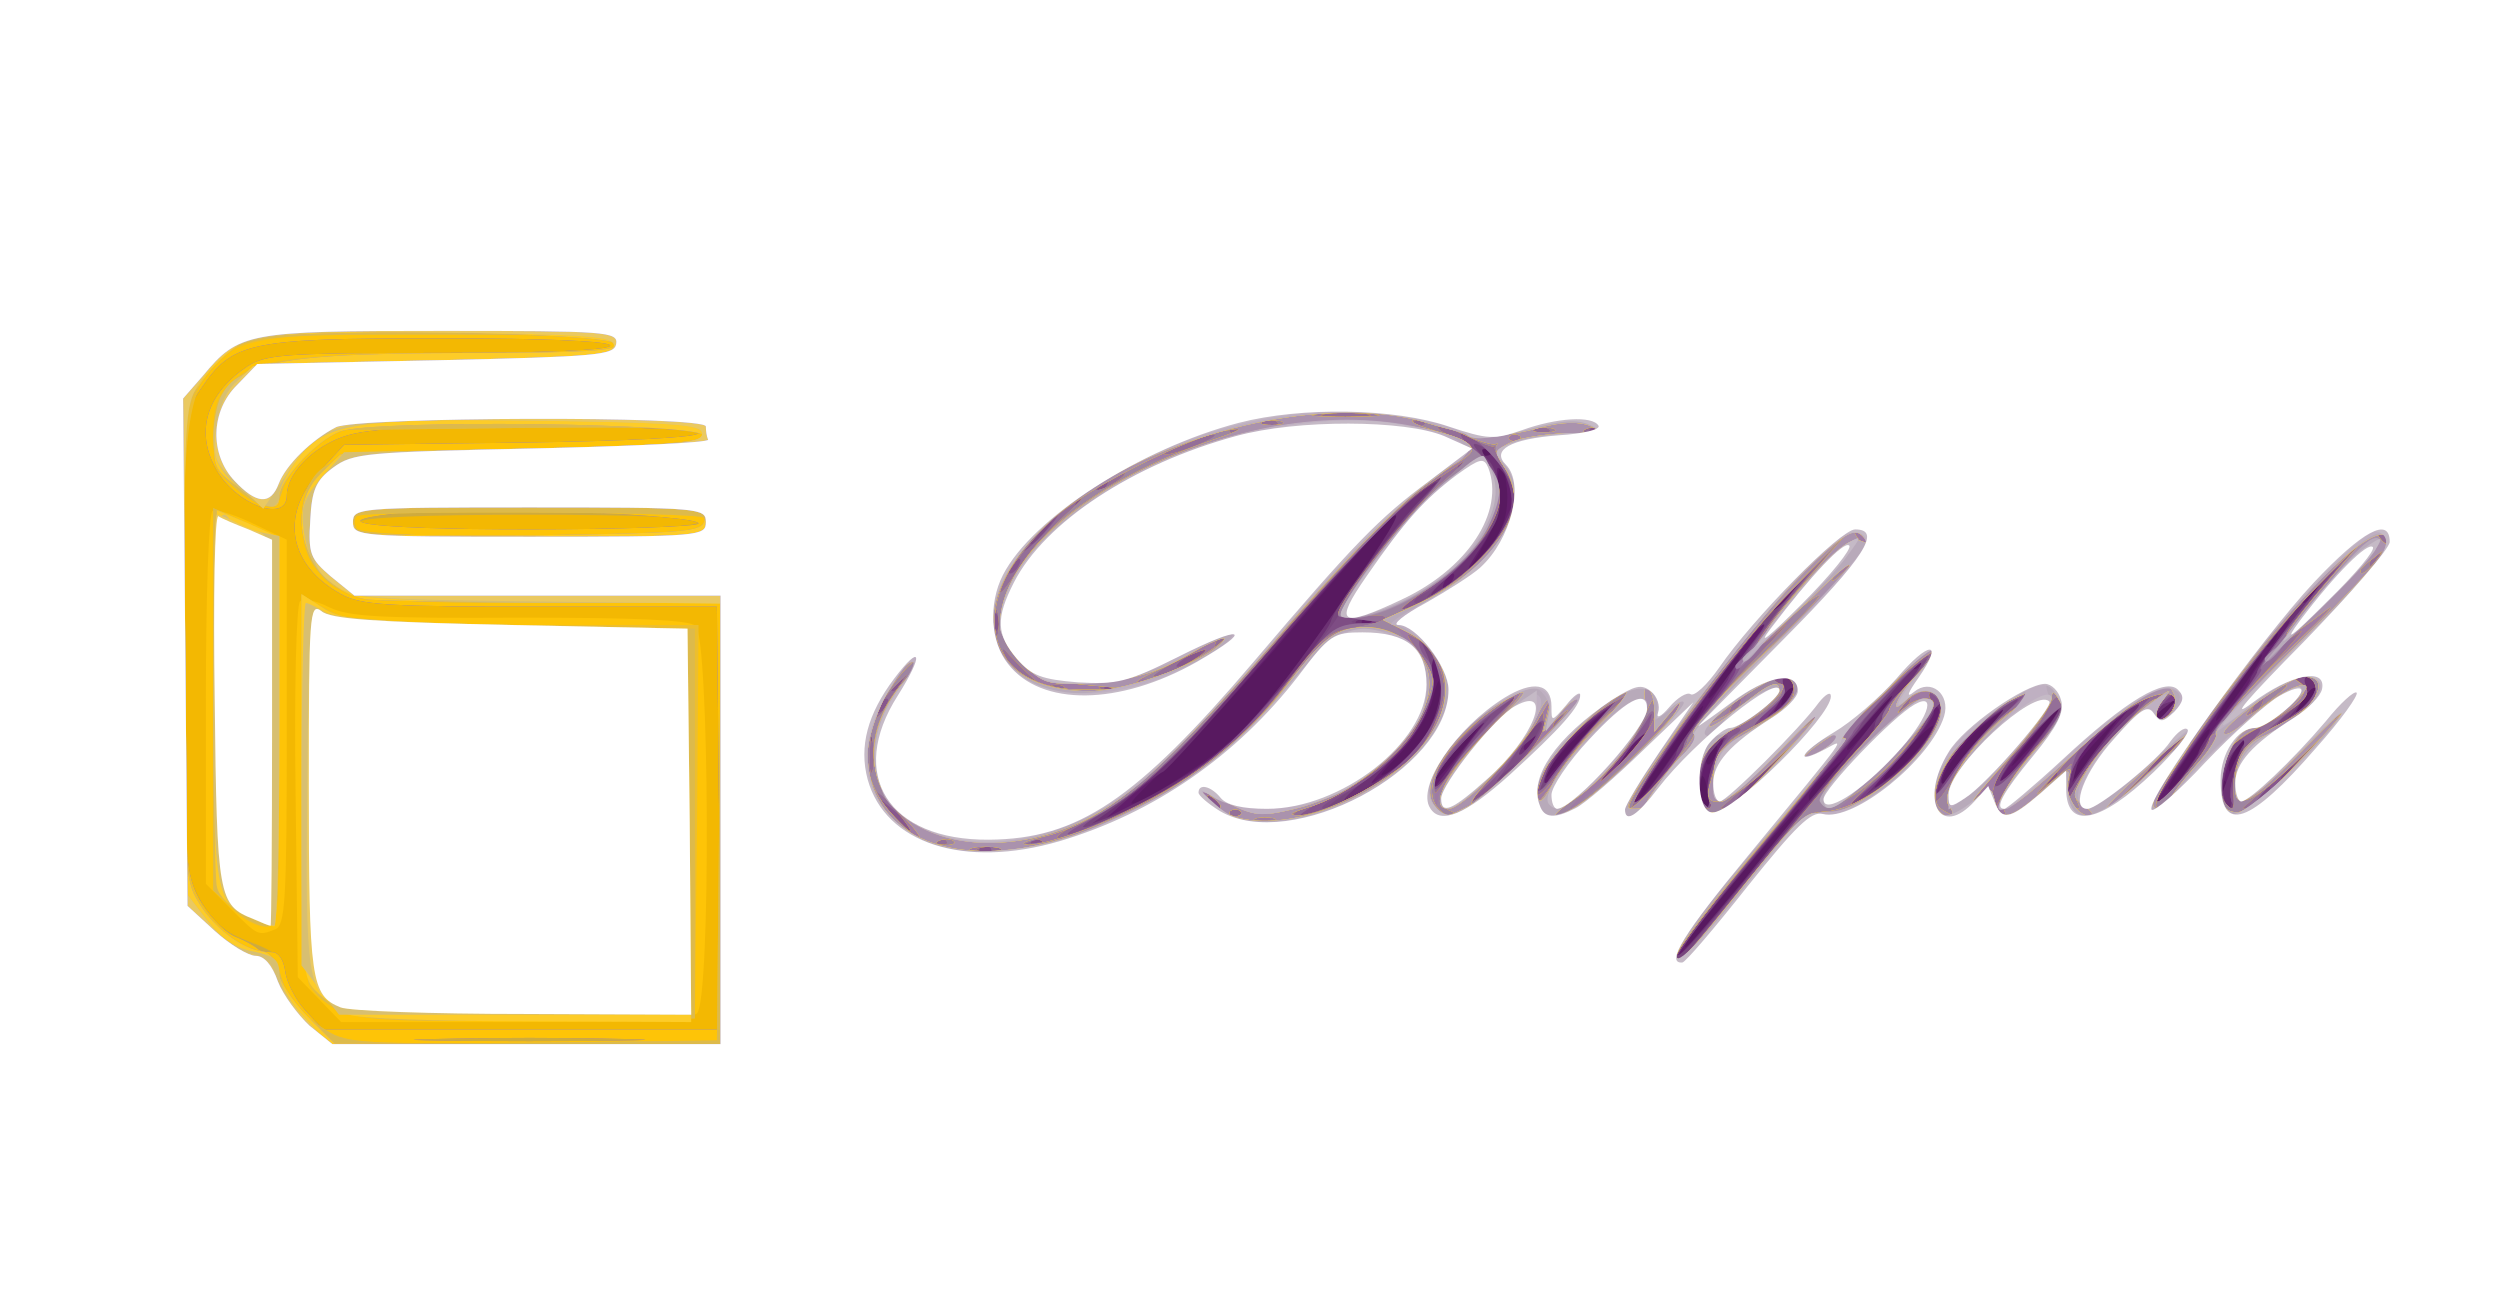 <!DOCTYPE svg PUBLIC "-//W3C//DTD SVG 20010904//EN" "http://www.w3.org/TR/2001/REC-SVG-20010904/DTD/svg10.dtd">
<svg version="1.0" xmlns="http://www.w3.org/2000/svg" width="340px" height="179px" viewBox="0 0 3400 1790" preserveAspectRatio="xMidYMid meet">
<rect x="0" y="0" width="3400" height="1790" fill="#808080" stroke="none"/>
<g id="layer101" fill="#581960" stroke="none">
<path d="M0 895 l0 -895 1700 0 1700 0 0 895 0 895 -1700 0 -1700 0 0 -895z"/>
</g>
<g id="layer102" fill="#621e6b" stroke="none">
<path d="M0 895 l0 -895 1700 0 1700 0 0 895 0 895 -1700 0 -1700 0 0 -895z m2384 288 c37 -46 66 -83 63 -83 -6 0 -140 159 -152 180 -13 24 12 -3 89 -97z m-737 -154 c55 -41 98 -94 208 -254 84 -123 58 -102 -97 80 -66 77 -145 164 -177 193 -51 49 -53 52 -21 37 19 -10 58 -35 87 -56z m675 44 c-3 -16 -7 -22 -10 -15 -4 13 4 42 11 42 2 0 2 -12 -1 -27z m-42 -54 c23 -32 39 -59 36 -59 -2 0 -25 30 -50 66 -26 36 -42 63 -36 59 6 -3 28 -33 50 -66z m210 36 l25 -30 -27 24 c-16 14 -28 29 -28 34 0 6 1 8 3 6 1 -2 13 -17 27 -34z m499 -31 c30 -50 17 -42 -20 14 -18 26 -26 41 -16 34 9 -8 25 -29 36 -48z m38 39 c-4 -3 -7 0 -7 7 0 7 3 10 7 7 3 -4 3 -10 0 -14z m-416 -47 c35 -44 17 -36 -26 13 -22 25 -30 38 -18 30 12 -9 32 -28 44 -43z m88 -20 c35 -38 35 -39 5 -15 -31 23 -64 69 -64 86 0 4 6 -1 12 -12 6 -11 27 -38 47 -59z m-761 4 c12 -18 22 -45 21 -59 -1 -22 -3 -20 -11 11 -5 20 -26 54 -46 75 -27 27 -30 33 -12 22 14 -9 35 -31 48 -49z m52 18 c19 -24 26 -37 17 -29 -19 15 -61 71 -54 71 2 0 19 -19 37 -42z m160 -13 l35 -40 -33 30 c-19 17 -38 39 -44 50 -6 11 -7 16 -2 10 5 -5 25 -28 44 -50z m650 -38 c0 -5 -12 6 -27 25 -45 56 -50 66 -11 23 21 -22 38 -44 38 -48z m54 48 l28 -40 -31 33 c-17 18 -31 37 -31 44 0 6 1 9 3 7 2 -2 15 -22 31 -44z m200 -5 c10 -13 9 -13 -6 -1 -10 7 -18 21 -17 30 0 13 1 14 6 1 3 -8 11 -22 17 -30z m-720 14 c3 -8 2 -12 -4 -9 -6 3 -10 10 -10 16 0 14 7 11 14 -7z m222 -51 c21 -27 28 -39 15 -28 -24 21 -66 75 -58 75 3 0 22 -21 43 -47z m395 -10 c13 -16 12 -17 -3 -4 -10 7 -18 15 -18 17 0 8 8 3 21 -13z m99 -28 c17 -25 29 -45 26 -45 -3 0 -19 20 -36 45 -17 25 -29 45 -26 45 3 0 19 -20 36 -45z m99 1 c-3 -3 -11 5 -18 17 -13 21 -12 21 5 5 10 -10 16 -20 13 -22z m-711 -1 c-3 -3 -9 2 -12 12 -6 14 -5 15 5 6 7 -7 10 -15 7 -18z m-88 -15 c12 -16 19 -30 16 -30 -2 0 -14 14 -26 30 -12 17 -19 30 -16 30 2 0 14 -13 26 -30z m745 -50 c3 -5 4 -10 1 -10 -3 0 -8 5 -11 10 -3 6 -4 10 -1 10 3 0 8 -4 11 -10z m-1045 -192 c0 -20 -4 -39 -8 -42 -4 -2 -6 11 -4 29 3 23 -3 47 -18 72 l-22 38 26 -30 c18 -20 26 -42 26 -67z m-23 -65 c-4 -3 -10 -3 -14 0 -3 4 0 7 7 7 7 0 10 -3 7 -7z"/>
</g>
<g id="layer103" fill="#6c3173" stroke="none">
<path d="M0 895 l0 -895 1700 0 1700 0 0 895 0 895 -1700 0 -1700 0 0 -895z m2371 303 c45 -57 86 -105 89 -108 3 -3 37 -43 74 -90 37 -47 51 -67 29 -44 -21 22 -88 101 -148 175 -131 159 -139 169 -133 169 3 0 43 -46 89 -102z m-723 -167 c47 -35 98 -97 203 -251 90 -132 56 -102 -128 113 -74 86 -138 157 -142 157 -3 1 -22 15 -41 31 l-35 31 50 -25 c28 -14 69 -39 93 -56z m667 -61 c32 -47 67 -96 79 -110 15 -17 16 -20 3 -11 -19 15 -177 235 -177 247 0 10 30 -30 95 -126z m8 111 c-3 -11 2 -34 11 -51 12 -25 12 -29 1 -20 -16 13 -29 65 -20 80 10 16 14 12 8 -9z m667 -57 c0 -6 16 -29 35 -51 19 -23 35 -44 35 -48 0 -4 15 -26 33 -48 17 -23 26 -38 19 -33 -14 8 -182 242 -182 253 0 11 59 -61 60 -73z m-368 -22 c11 -18 18 -36 14 -39 -3 -4 -6 -1 -6 6 0 6 -21 35 -47 63 -40 43 -43 48 -15 27 18 -13 43 -39 54 -57z m431 8 c10 -13 9 -13 -5 0 -9 8 -19 29 -22 45 l-6 30 11 -30 c7 -16 16 -37 22 -45z m-1112 -14 c20 -32 26 -91 10 -100 -5 -4 -7 3 -4 14 9 34 -6 69 -50 118 -40 44 -41 45 -9 23 19 -13 43 -38 53 -55z m53 19 l38 -50 -41 42 c-23 23 -41 48 -41 54 0 7 1 10 3 8 1 -2 20 -26 41 -54z m165 -19 c35 -38 35 -39 5 -15 -31 23 -64 69 -64 86 0 4 6 -1 12 -12 6 -11 27 -38 47 -59z m540 0 l36 -39 -33 24 c-35 25 -62 61 -62 81 0 7 6 4 12 -7 6 -11 27 -38 47 -59z m101 -32 c0 -3 -18 16 -40 42 -22 27 -40 52 -40 57 0 5 18 -14 40 -42 22 -28 40 -53 40 -57z m74 26 l21 -25 -30 25 c-16 14 -31 25 -31 25 -1 0 -5 11 -9 25 l-7 25 18 -25 c9 -14 27 -36 38 -50z m-635 6 c-2 -2 -13 8 -23 22 l-19 27 24 -22 c12 -12 21 -24 18 -27z m-154 14 c3 -5 4 -10 1 -10 -3 0 -8 5 -11 10 -3 6 -4 10 -1 10 3 0 8 -4 11 -10z m866 -47 c13 -16 12 -17 -3 -4 -10 7 -18 15 -18 17 0 8 8 3 21 -13z m-512 -27 c-3 -3 -11 5 -18 17 -13 21 -12 21 5 5 10 -10 16 -20 13 -22z m710 0 c-3 -3 -11 5 -18 17 -13 21 -12 21 5 5 10 -10 16 -20 13 -22z m-534 -36 c3 -5 4 -10 1 -10 -3 0 -8 5 -11 10 -3 6 -4 10 -1 10 3 0 8 -4 11 -10z m-748 -57 c-4 -3 -10 -3 -14 0 -3 4 0 7 7 7 7 0 10 -3 7 -7z m568 -33 c10 -11 16 -20 13 -20 -3 0 -13 9 -23 20 -10 11 -16 20 -13 20 3 0 13 -9 23 -20z m716 -7 c13 -16 12 -17 -3 -4 -17 13 -22 21 -14 21 2 0 10 -8 17 -17z m-1176 -13 c3 -5 4 -10 1 -10 -3 0 -8 5 -11 10 -3 6 -4 10 -1 10 3 0 8 -4 11 -10z m69 -75 c19 -40 20 -46 3 -69 -12 -16 -13 -14 -9 18 3 28 -2 47 -23 79 -22 33 -23 38 -7 24 11 -11 28 -34 36 -52z m-17 -102 c-4 -3 -10 -3 -14 0 -3 4 0 7 7 7 7 0 10 -3 7 -7z"/>
</g>
<g id="layer104" fill="#77467d" stroke="none">
<path d="M0 895 l0 -895 1700 0 1700 0 0 895 0 895 -1700 0 -1700 0 0 -895z m2398 273 c60 -73 119 -142 131 -152 11 -11 21 -24 21 -31 0 -6 12 -22 26 -36 14 -13 31 -33 36 -44 6 -11 -7 0 -29 25 -64 72 -303 361 -303 366 0 12 17 -6 118 -128z m-798 -103 c30 -18 73 -53 96 -77 49 -52 110 -129 114 -143 4 -18 82 -123 118 -161 33 -34 34 -35 7 -17 -38 27 -107 100 -222 233 -89 103 -154 168 -203 202 l-25 18 30 -11 c16 -5 54 -25 85 -44z m680 -41 c0 -6 16 -29 35 -51 19 -23 35 -44 35 -48 0 -4 14 -26 32 -49 18 -23 23 -33 11 -23 -24 21 -173 230 -173 243 0 12 59 -59 60 -72z m43 57 c-3 -11 2 -35 11 -53 l16 -33 -20 24 c-20 23 -26 61 -13 74 10 11 11 8 6 -12z m681 -76 c18 -27 40 -56 49 -64 10 -7 17 -19 17 -25 0 -6 23 -40 51 -76 42 -54 43 -57 9 -20 -47 51 -200 263 -200 276 1 12 32 -28 74 -91z m33 59 c1 -19 8 -43 15 -52 12 -15 11 -16 -4 -4 -19 15 -33 66 -23 82 9 15 10 13 12 -26z m-1160 -3 c59 -43 83 -78 83 -122 0 -21 -4 -40 -8 -43 -4 -2 -6 10 -4 27 4 40 -27 89 -86 134 -54 41 -40 44 15 4z m137 -71 c11 -14 2 -7 -21 16 -24 24 -43 51 -43 61 0 12 7 6 21 -17 12 -19 31 -46 43 -60z m607 16 c10 -17 19 -38 19 -46 0 -8 -7 -1 -16 15 -8 17 -32 48 -52 69 l-37 39 33 -23 c19 -12 43 -37 53 -54z m74 -5 c37 -42 38 -44 9 -23 -33 22 -56 53 -67 87 -6 20 -6 20 6 1 7 -11 30 -40 52 -65z m198 -25 c18 -15 23 -23 12 -17 -41 22 -82 67 -89 96 -7 28 -6 28 19 -10 14 -22 41 -53 58 -69z m-729 15 l31 -34 -31 21 c-33 23 -64 63 -64 84 0 7 7 1 17 -12 9 -14 30 -40 47 -59z m636 -26 c0 -3 -18 15 -40 40 -22 25 -40 51 -40 57 0 6 18 -12 40 -40 22 -27 40 -53 40 -57z m-561 31 c-2 -2 -13 8 -23 22 l-19 27 24 -22 c12 -12 21 -24 18 -27z m-158 17 c13 -16 12 -17 -3 -4 -17 13 -22 21 -14 21 2 0 10 -8 17 -17z m359 -80 c0 -7 -5 -13 -11 -13 -5 0 -7 5 -4 11 4 5 -1 20 -12 32 l-18 22 23 -19 c12 -11 22 -25 22 -33z m510 32 c11 -13 10 -14 -4 -9 -9 3 -16 10 -16 15 0 13 6 11 20 -6z m200 -32 c0 -7 -5 -13 -11 -13 -5 0 -7 5 -4 11 4 5 -1 20 -12 32 l-18 22 23 -19 c12 -11 22 -25 22 -33z m-1283 -89 c-3 -3 -12 -4 -19 -1 -8 3 -5 6 6 6 11 1 17 -2 13 -5z m573 -39 c13 -14 21 -25 18 -25 -2 0 -15 11 -28 25 -13 14 -21 25 -18 25 2 0 15 -11 28 -25z m-419 -53 c16 -18 31 -43 35 -56 6 -26 -20 -86 -37 -86 -6 0 -3 7 5 16 9 8 16 32 16 52 0 31 -8 44 -56 90 -42 41 -48 50 -24 36 18 -11 45 -34 61 -52z"/>
</g>
<g id="layer105" fill="#7b3e84" stroke="none">
<path d="M0 895 l0 -895 1700 0 1700 0 0 895 0 895 -1700 0 -1700 0 0 -895z m2421 245 c53 -63 106 -124 117 -134 12 -11 22 -24 22 -31 0 -7 9 -20 21 -31 11 -10 26 -28 31 -39 6 -11 -11 3 -38 30 -27 28 -48 52 -47 53 1 2 -54 71 -123 153 -68 82 -124 155 -124 162 0 6 11 -1 23 -18 12 -16 65 -82 118 -145z m-859 -52 c31 -17 75 -46 98 -65 40 -35 160 -175 162 -190 1 -16 62 -100 107 -147 l46 -49 -40 30 c-50 39 -118 110 -227 238 -106 124 -150 166 -208 200 -60 35 -12 22 62 -17z m299 -16 c90 -57 125 -134 84 -188 -13 -17 -13 -16 -3 12 21 58 -16 121 -101 176 -25 15 -40 28 -35 28 6 0 30 -13 55 -28z m437 -71 c20 -30 48 -70 61 -90 13 -20 42 -58 63 -86 l40 -50 -46 50 c-50 53 -196 257 -196 271 0 11 30 -24 78 -95z m29 63 c1 -19 7 -42 14 -50 10 -12 9 -13 -4 -8 -18 6 -33 66 -22 83 9 16 10 14 12 -25z m673 -50 c0 -6 15 -28 33 -50 19 -21 36 -46 39 -54 3 -8 27 -42 53 -75 l47 -60 -46 50 c-47 51 -196 257 -196 271 0 11 69 -70 70 -82z m34 72 c-3 -7 2 -31 10 -52 l16 -39 -20 24 c-20 23 -26 61 -13 74 10 11 13 8 7 -7z m-416 -76 c12 -18 22 -40 22 -49 0 -9 -7 -2 -16 14 -8 17 -34 50 -57 74 -41 44 -41 44 -7 19 19 -14 45 -40 58 -58z m91 -23 c47 -43 45 -49 -4 -11 -38 29 -59 57 -69 94 -5 18 -1 14 13 -11 11 -19 38 -52 60 -72z m-686 -7 c11 -14 -1 -4 -26 22 -26 26 -47 54 -47 64 0 10 10 2 26 -22 14 -21 35 -50 47 -64z m137 16 l35 -40 -31 22 c-33 22 -56 53 -67 87 -5 15 -2 14 11 -5 9 -14 33 -43 52 -64z m733 -20 c18 -15 23 -23 12 -17 -41 22 -82 67 -89 96 -7 28 -6 28 19 -10 14 -22 41 -53 58 -69z m-842 77 c13 -16 12 -17 -3 -4 -17 13 -22 21 -14 21 2 0 10 -8 17 -17z m753 -92 c-2 -2 -5 -2 -7 0 -1 2 -19 23 -40 47 -20 23 -37 47 -37 53 0 6 20 -13 44 -43 24 -29 42 -55 40 -57z m-565 35 c-2 -2 -13 8 -23 22 l-19 27 24 -22 c12 -12 21 -24 18 -27z m-149 3 c15 -28 5 -23 -15 7 -9 15 -12 23 -6 20 6 -4 16 -16 21 -27z m1043 -37 c19 -17 23 -42 6 -42 -5 0 -7 5 -3 12 4 6 -5 22 -22 36 -16 13 -22 21 -14 17 8 -5 23 -15 33 -23z m-693 -29 c0 -7 -5 -13 -11 -13 -5 0 -7 5 -4 11 4 5 -1 20 -12 32 l-18 22 23 -19 c12 -11 22 -25 22 -33z m510 32 c11 -13 10 -14 -4 -9 -9 3 -16 10 -16 15 0 13 6 11 20 -6z m-1087 -122 c-7 -2 -19 -2 -25 0 -7 3 -2 5 12 5 14 0 19 -2 13 -5z m149 -80 c40 -38 53 -76 38 -113 -7 -17 -22 -36 -34 -42 -20 -10 -20 -10 2 14 40 44 23 99 -50 164 -32 27 -35 33 -13 20 17 -10 42 -30 57 -43z"/>
</g>
<g id="layer106" fill="#7e4d84" stroke="none">
<path d="M0 895 l0 -895 1700 0 1700 0 0 895 0 895 -1700 0 -1700 0 0 -895z m2420 246 c53 -64 107 -125 118 -135 12 -11 22 -24 22 -31 0 -7 9 -20 21 -31 11 -10 26 -28 31 -39 6 -11 -11 3 -38 30 -27 28 -48 52 -47 53 1 2 -54 71 -123 153 -68 82 -124 155 -124 162 0 6 10 -1 22 -17 12 -15 65 -81 118 -145z m-858 -53 c31 -17 75 -46 98 -65 40 -35 160 -175 162 -190 1 -16 62 -100 107 -147 l46 -49 -40 30 c-50 39 -118 110 -227 238 -106 124 -150 166 -208 200 -60 35 -12 22 62 -17z m299 -16 c90 -57 125 -134 84 -188 -13 -17 -13 -16 -3 12 21 58 -16 121 -101 176 -25 15 -40 28 -35 28 6 0 30 -13 55 -28z m429 -58 c0 -6 15 -28 33 -50 19 -21 36 -46 39 -54 3 -8 27 -42 52 -75 l47 -60 -46 50 c-47 51 -195 256 -195 270 0 12 69 -68 70 -81z m37 50 c1 -19 7 -42 14 -50 10 -12 9 -13 -4 -8 -18 6 -33 66 -22 83 9 16 10 14 12 -25z m673 -50 c0 -6 16 -29 35 -51 19 -23 35 -45 35 -50 0 -5 25 -40 56 -79 l55 -69 -50 55 c-51 54 -201 261 -201 276 0 11 69 -70 70 -82z m34 72 c-3 -7 2 -31 10 -52 l16 -39 -20 24 c-20 23 -26 61 -13 74 10 11 13 8 7 -7z m-467 -22 c37 -28 73 -80 73 -104 0 -8 -8 0 -16 17 -9 18 -36 51 -60 73 -49 45 -48 53 3 14z m152 -87 c45 -38 28 -34 -21 5 -22 17 -47 46 -54 65 -21 50 -17 51 14 2 16 -24 43 -57 61 -72z m-696 3 c11 -14 -1 -4 -26 22 -26 26 -47 54 -47 64 0 10 10 2 26 -22 14 -21 35 -50 47 -64z m142 11 l40 -45 -37 28 c-38 28 -60 56 -71 91 -5 15 -2 14 11 -5 9 -14 35 -45 57 -69z m75 6 c-3 -2 -23 17 -44 42 l-40 46 44 -42 c24 -23 42 -44 40 -46z m653 -21 c18 -15 23 -23 12 -17 -41 22 -82 67 -89 96 -7 28 -6 28 19 -10 14 -22 41 -53 58 -69z m-842 77 c13 -16 12 -17 -3 -4 -17 13 -22 21 -14 21 2 0 10 -8 17 -17z m753 -92 c-2 -2 -5 -2 -7 0 -1 2 -19 23 -40 47 -20 23 -37 47 -37 53 0 6 20 -13 44 -42 25 -30 43 -56 40 -58z m-714 38 c15 -28 5 -23 -15 7 -9 15 -12 23 -6 20 6 -4 16 -16 21 -27z m1043 -37 c19 -17 23 -42 6 -42 -5 0 -7 5 -3 12 4 6 -5 22 -22 36 -16 13 -22 21 -14 17 8 -5 23 -15 33 -23z m-711 1 c19 -17 24 -43 8 -43 -5 0 -7 6 -4 14 3 8 -5 21 -18 30 -12 9 -18 16 -14 16 5 0 18 -7 28 -17z m532 1 c9 -24 7 -27 -9 -10 -17 17 -19 26 -6 26 5 0 12 -7 15 -16z m-1081 -121 c-7 -2 -21 -2 -30 0 -10 3 -4 5 12 5 17 0 24 -2 18 -5z m139 -80 c40 -38 53 -76 38 -113 -7 -17 -22 -36 -34 -42 -20 -10 -20 -10 2 14 40 44 23 99 -50 164 -32 27 -35 33 -13 20 17 -10 42 -30 57 -43z"/>
</g>
<g id="layer107" fill="#87578d" stroke="none">
<path d="M0 895 l0 -895 1700 0 1700 0 0 895 0 895 -1700 0 -1700 0 0 -895z m2402 270 c59 -71 118 -141 132 -154 14 -14 26 -30 26 -36 0 -6 14 -24 30 -40 17 -16 30 -33 30 -38 0 -9 -85 77 -91 91 -1 4 -48 61 -103 126 -119 141 -146 176 -146 190 0 12 -9 23 122 -139z m-839 -78 c72 -38 131 -89 197 -172 46 -57 56 -65 88 -67 l37 -1 -32 -4 c-18 -2 -33 -7 -33 -9 0 -13 67 -103 109 -148 35 -37 39 -44 16 -28 -39 26 -128 120 -242 252 -111 128 -145 161 -203 195 -60 35 -12 21 63 -18z m298 -15 c90 -58 125 -136 83 -188 -14 -18 -15 -18 -4 5 27 54 -29 148 -112 190 -24 11 -36 21 -27 21 8 0 35 -13 60 -28z m429 -58 c0 -6 16 -29 35 -51 19 -23 35 -45 35 -50 0 -5 25 -40 56 -79 l55 -69 -51 55 c-52 55 -187 240 -197 269 -4 9 10 -2 30 -24 20 -22 36 -45 37 -51z m37 50 c1 -19 8 -43 15 -51 11 -14 11 -15 -2 -11 -17 5 -35 60 -27 82 9 24 12 20 14 -20z m261 -18 c26 -23 52 -67 52 -87 0 -7 -13 7 -29 32 -15 25 -46 60 -67 79 -31 27 -33 30 -9 15 17 -10 41 -27 53 -39z m412 -32 c0 -6 16 -29 35 -51 19 -23 35 -45 35 -49 0 -4 27 -42 61 -83 l60 -76 -55 58 c-53 56 -206 266 -206 282 0 12 69 -68 70 -81z m35 77 c-3 -5 1 -28 8 -49 12 -33 12 -39 1 -35 -23 9 -30 93 -8 93 3 0 3 -4 -1 -9z m-795 -95 c-3 -2 -25 19 -49 48 l-44 51 48 -47 c27 -26 47 -49 45 -52z m479 -19 c41 -34 29 -36 -16 -1 -37 28 -57 56 -68 94 -5 16 3 9 22 -20 16 -25 44 -58 62 -73z m366 103 c3 -5 4 -10 1 -10 -3 0 -8 5 -11 10 -3 6 -4 10 -1 10 3 0 8 -4 11 -10z m-1047 -109 c33 -30 34 -31 6 -12 -42 28 -94 88 -94 108 0 9 12 -2 26 -23 14 -21 42 -54 62 -73z m127 19 l40 -45 -45 36 c-24 20 -50 51 -57 70 l-13 34 17 -25 c10 -14 36 -45 58 -70z m230 70 c10 -11 16 -20 13 -20 -3 0 -13 9 -23 20 -10 11 -16 20 -13 20 3 0 13 -9 23 -20z m484 -64 c25 -26 37 -43 26 -37 -42 22 -83 67 -89 96 -5 26 -5 27 5 10 6 -11 32 -42 58 -69z m-782 -9 c1 -11 -9 -3 -24 20 -14 21 -30 45 -36 53 -6 8 5 -1 24 -20 19 -19 35 -43 36 -53z m670 31 c52 -63 48 -79 -5 -18 -43 50 -56 70 -45 69 4 0 27 -23 50 -51z m348 32 c3 -5 4 -10 1 -10 -3 0 -8 5 -11 10 -3 6 -4 10 -1 10 3 0 8 -4 11 -10z m-692 -88 c19 -17 23 -42 6 -42 -5 0 -7 5 -3 12 4 6 -5 22 -22 36 -16 13 -22 21 -14 17 8 -5 23 -15 33 -23z m710 0 c19 -17 23 -42 6 -42 -5 0 -7 5 -3 12 4 6 -5 22 -22 36 -16 13 -22 21 -14 17 8 -5 23 -15 33 -23z m-174 -7 c3 -17 2 -17 -13 -3 -19 20 -21 31 -3 26 6 -3 14 -13 16 -23z m-980 -165 c44 -32 81 -83 81 -113 0 -23 -27 -64 -48 -72 -12 -4 -10 0 6 18 25 27 28 57 8 95 -15 29 -59 73 -91 90 -11 6 -15 12 -9 12 6 0 30 -14 53 -30z m-558 -67 c13 -16 12 -17 -3 -4 -17 13 -22 21 -14 21 2 0 10 -8 17 -17z"/>
</g>
<g id="layer108" fill="#946f98" stroke="none">
<path d="M0 895 l0 -895 1700 0 1700 0 0 895 0 895 -1700 0 -1700 0 0 -895z m2407 265 c61 -74 120 -144 132 -154 11 -11 21 -24 21 -31 0 -6 12 -22 26 -36 14 -13 30 -33 36 -44 6 -11 -15 6 -46 38 -31 32 -56 61 -56 63 0 3 -44 58 -98 122 -122 146 -142 172 -142 185 0 13 -10 24 127 -143z m-1060 -7 c-4 -3 -10 -3 -14 0 -3 4 0 7 7 7 7 0 10 -3 7 -7z m70 -10 c-4 -3 -10 -3 -14 0 -3 4 0 7 7 7 7 0 10 -3 7 -7z m133 -48 c89 -45 139 -87 205 -172 51 -66 60 -73 93 -75 l37 -1 -32 -4 c-18 -2 -33 -7 -33 -9 0 -12 67 -102 110 -148 35 -39 38 -45 15 -29 -40 29 -143 137 -244 255 -95 112 -157 170 -221 204 -65 35 -7 17 70 -21z m-310 32 c0 -2 -10 -12 -22 -23 l-23 -19 19 23 c18 21 26 27 26 19z m588 -37 c86 -39 132 -91 132 -151 0 -30 -29 -92 -30 -64 0 6 5 16 11 22 18 18 2 75 -33 117 -18 23 -57 50 -92 67 -34 16 -54 29 -46 29 8 0 34 -9 58 -20z m-168 6 c0 -3 -5 -8 -12 -12 -7 -4 -8 -3 -4 4 7 12 16 16 16 8z m413 -64 c15 -17 27 -38 27 -47 0 -11 -10 -3 -26 21 -14 21 -40 52 -57 67 l-32 29 30 -20 c17 -12 42 -34 58 -50z m217 -18 c0 -6 17 -31 39 -55 21 -24 38 -47 37 -51 0 -4 25 -40 57 -80 l58 -73 -55 57 c-55 58 -191 242 -203 275 -3 10 10 0 30 -22 20 -22 36 -45 37 -51z m35 76 c-10 -15 14 -78 33 -90 10 -5 12 -10 5 -10 -35 -1 -70 79 -46 103 10 10 15 8 8 -3z m281 -63 c35 -38 43 -70 22 -83 -7 -4 -8 -3 -4 5 10 16 -28 74 -77 117 -39 33 -40 35 -9 17 19 -10 49 -35 68 -56z m398 -18 c-2 -4 15 -27 37 -53 22 -25 38 -46 34 -46 -7 0 41 -63 99 -131 17 -19 4 -8 -29 25 -57 58 -201 251 -212 285 -3 9 13 -4 35 -29 22 -25 38 -48 36 -51z m33 79 c-1 -39 5 -60 23 -78 22 -22 19 -25 -10 -10 -20 11 -37 71 -25 89 8 14 13 14 12 -1z m-794 -102 c5 -20 5 -20 -6 -2 -7 11 -30 40 -52 65 l-39 46 46 -44 c26 -24 49 -53 51 -65z m157 69 c19 -19 32 -35 29 -35 -3 0 -20 16 -39 35 -19 19 -32 35 -29 35 3 0 20 -16 39 -35z m326 -84 c31 -27 33 -30 9 -16 -42 25 -75 56 -91 87 -25 48 -15 53 14 7 16 -24 46 -59 68 -78z m163 15 l46 -49 -48 33 c-60 43 -66 49 -72 91 l-6 34 17 -30 c9 -16 37 -52 63 -79z m217 72 l29 -33 -32 29 c-31 28 -38 36 -30 36 2 0 16 -15 33 -32z m-1074 -80 l43 -42 -44 32 c-46 33 -81 77 -81 102 0 8 9 1 20 -17 10 -18 39 -51 62 -75z m138 7 l35 -40 -35 26 c-36 27 -80 84 -80 103 0 6 11 -2 23 -19 12 -16 38 -48 57 -70z m599 31 c22 -28 38 -52 36 -54 -5 -6 -94 90 -95 101 0 17 19 1 59 -47z m26 44 c3 -5 4 -10 1 -10 -3 0 -8 5 -11 10 -3 6 -4 10 -1 10 3 0 8 -4 11 -10z m155 -35 c13 -14 21 -25 18 -25 -2 0 -15 11 -28 25 -13 14 -21 25 -18 25 2 0 15 -11 28 -25z m-1763 -32 c-4 -3 -7 0 -7 7 0 7 3 10 7 7 3 -4 3 -10 0 -14z m1236 -31 c9 -8 17 -21 17 -29 0 -7 -8 -13 -17 -13 -16 0 -16 2 -3 10 13 9 10 15 -15 36 -16 15 -23 23 -15 19 8 -5 23 -15 33 -23z m727 -22 c0 -12 -7 -20 -17 -20 -16 0 -16 2 -3 10 13 9 10 15 -15 36 l-30 26 33 -16 c20 -10 32 -24 32 -36z m-191 14 c3 -16 1 -17 -13 -5 -19 16 -21 34 -3 29 6 -3 14 -13 16 -24z m-1754 6 c3 -5 4 -10 1 -10 -3 0 -8 5 -11 10 -3 6 -4 10 -1 10 3 0 8 -4 11 -10z m20 -30 c3 -5 4 -10 1 -10 -3 0 -8 5 -11 10 -3 6 -4 10 -1 10 3 0 8 -4 11 -10z m292 3 c-4 -3 -10 -3 -14 0 -3 4 0 7 7 7 7 0 10 -3 7 -7z m123 -49 c0 -2 -9 0 -20 6 -11 6 -20 13 -20 16 0 2 9 0 20 -6 11 -6 20 -13 20 -16z m-283 -46 c-3 -8 -6 -5 -6 6 -1 11 2 17 5 13 3 -3 4 -12 1 -19z m609 -40 c55 -37 94 -89 94 -125 0 -24 -51 -83 -72 -83 -5 0 4 12 21 26 56 47 31 119 -63 182 -26 17 -44 32 -38 32 5 0 32 -15 58 -32z m-581 -28 c3 -5 4 -10 1 -10 -3 0 -8 5 -11 10 -3 6 -4 10 -1 10 3 0 8 -4 11 -10z m35 -45 c13 -14 21 -25 18 -25 -2 0 -15 11 -28 25 -13 14 -21 25 -18 25 2 0 15 -11 28 -25z m55 -45 c3 -5 4 -10 1 -10 -3 0 -8 5 -11 10 -3 6 -4 10 -1 10 3 0 8 -4 11 -10z m30 -20 c3 -5 4 -10 1 -10 -3 0 -8 5 -11 10 -3 6 -4 10 -1 10 3 0 8 -4 11 -10z m490 -30 c3 -5 4 -10 1 -10 -3 0 -8 5 -11 10 -3 6 -4 10 -1 10 3 0 8 -4 11 -10z m182 -47 c-4 -3 -10 -3 -14 0 -3 4 0 7 7 7 7 0 10 -3 7 -7z"/>
</g>
<g id="layer109" fill="#f3b802" stroke="none">
<path d="M0 895 l0 -895 1700 0 1700 0 0 895 0 895 -1700 0 -1700 0 0 -895z m2412 260 c58 -71 117 -141 132 -154 14 -14 26 -30 26 -36 0 -6 14 -24 30 -40 17 -16 30 -33 30 -39 0 -5 -24 13 -52 42 -29 29 -62 59 -73 67 -19 14 -19 15 -1 8 11 -3 -35 58 -102 138 -67 79 -122 151 -122 159 0 18 -2 21 132 -145z m-1049 -2 c-7 -2 -21 -2 -30 0 -10 3 -4 5 12 5 17 0 24 -2 18 -5z m-76 -10 c-4 -3 -10 -3 -14 0 -3 4 0 7 7 7 7 0 10 -3 7 -7z m130 1 c-3 -3 -12 -4 -19 -1 -8 3 -5 6 6 6 11 1 17 -2 13 -5z m113 -40 c102 -49 162 -97 222 -177 43 -58 55 -68 89 -73 49 -8 60 -21 13 -16 -19 2 -34 1 -34 -3 0 -17 94 -137 137 -175 l48 -42 -45 30 c-61 40 -98 78 -239 241 -131 152 -183 200 -252 230 -24 11 -37 21 -29 21 9 0 49 -16 90 -36z m-312 -3 c-13 -15 -25 -27 -27 -25 -4 4 39 54 47 54 2 0 -7 -13 -20 -29z m469 2 c-4 -3 -10 -3 -14 0 -3 4 0 7 7 7 7 0 10 -3 7 -7z m141 -13 c70 -32 103 -60 123 -105 15 -35 17 -48 8 -74 -6 -17 -20 -36 -31 -42 -18 -10 -18 -9 2 19 25 34 23 57 -9 109 -23 36 -82 78 -138 99 -22 7 -30 13 -18 13 11 0 39 -8 63 -19z m-168 6 c0 -3 -5 -8 -12 -12 -7 -4 -8 -3 -4 4 7 12 16 16 16 8z m403 -55 c20 -19 37 -44 37 -56 -1 -20 -1 -20 -12 0 -6 11 -31 42 -57 69 -49 53 -31 45 32 -13z m198 17 c19 -24 34 -46 34 -50 0 -3 4 -10 9 -15 6 -5 6 -2 1 7 -8 13 -6 13 8 1 9 -7 14 -18 11 -23 -4 -6 24 -42 62 -81 38 -40 54 -59 37 -42 -53 47 -38 15 28 -60 60 -69 60 -69 -17 11 -44 44 -112 129 -152 187 -73 107 -85 144 -21 65z m65 34 c-3 -5 -1 -25 5 -45 8 -29 19 -42 52 -58 23 -12 45 -27 49 -33 13 -19 9 -36 -9 -36 -14 0 -15 2 -5 9 17 11 -5 34 -58 61 -21 10 -40 26 -44 35 -10 26 -7 75 5 75 5 0 8 -4 5 -8z m69 -34 l40 -43 -45 40 c-25 22 -47 41 -49 43 -2 1 0 2 5 2 6 0 28 -19 49 -42z m211 -31 c33 -36 46 -87 23 -87 -5 0 -7 5 -4 10 9 15 -19 57 -74 109 -42 40 -43 43 -13 25 19 -10 49 -36 68 -57z m170 -19 c21 -23 31 -44 28 -53 -5 -12 -10 -10 -21 12 -8 15 -27 42 -44 58 -16 18 -29 42 -29 55 1 24 1 24 17 -5 9 -16 31 -47 49 -67z m229 -3 c1 -5 7 -9 14 -7 7 1 10 -2 6 -8 -3 -6 22 -40 57 -77 35 -37 55 -61 46 -54 -35 26 -17 -5 38 -69 l56 -65 -69 70 c-67 68 -207 255 -219 292 -3 10 11 -2 33 -27 21 -24 38 -49 38 -55z m33 78 c-4 -47 13 -73 62 -98 35 -18 50 -31 50 -45 0 -12 -7 -20 -17 -20 -14 0 -15 2 -4 9 20 13 6 28 -48 56 -27 13 -51 31 -55 40 -8 22 -8 60 1 68 10 11 12 9 11 -10z m72 -30 l45 -48 -50 45 c-27 25 -52 46 -54 48 -2 1 0 2 5 2 6 0 30 -21 54 -47z m-918 -88 c32 -27 32 -27 3 -10 -43 25 -75 56 -91 87 -27 52 -14 52 21 1 19 -28 49 -63 67 -78z m58 8 c-1 -13 -5 -9 -17 12 -8 17 -29 46 -47 65 -17 20 -10 15 17 -11 26 -26 47 -56 47 -66z m415 72 c14 -25 45 -59 67 -75 23 -17 37 -30 31 -30 -35 0 -133 101 -133 138 0 21 7 14 35 -33z m218 -52 c43 -45 61 -54 50 -27 -4 12 -2 15 8 12 8 -3 15 -12 17 -21 5 -25 -41 -14 -85 21 -21 16 -54 47 -73 69 -19 21 -23 27 -9 15 l26 -23 -4 28 -4 28 17 -30 c9 -16 35 -49 57 -72z m-854 -7 c30 -31 38 -44 23 -36 -40 20 -102 89 -102 112 0 22 0 22 16 -2 10 -14 38 -47 63 -74z m906 54 c21 -22 37 -40 34 -40 -3 0 -23 18 -44 40 -21 22 -37 40 -34 40 3 0 23 -18 44 -40z m-1748 -32 c-2 -13 -4 -5 -4 17 -1 22 1 32 4 23 2 -10 2 -28 0 -40z m938 -28 c3 -5 4 -10 1 -10 -3 0 -8 5 -11 10 -3 6 -4 10 -1 10 3 0 8 -4 11 -10z m-896 -55 c9 -12 4 -8 -11 7 -16 16 -28 34 -28 41 0 6 6 3 12 -8 6 -11 18 -29 27 -40z m1136 35 c3 -5 4 -10 1 -10 -3 0 -8 5 -11 10 -3 6 -4 10 -1 10 3 0 8 -4 11 -10z m230 0 c3 -5 4 -10 1 -10 -3 0 -8 5 -11 10 -3 6 -4 10 -1 10 3 0 8 -4 11 -10z m480 0 c3 -5 4 -10 1 -10 -3 0 -8 5 -11 10 -3 6 -4 10 -1 10 3 0 8 -4 11 -10z m120 0 c3 -5 4 -10 1 -10 -3 0 -8 5 -11 10 -3 6 -4 10 -1 10 3 0 8 -4 11 -10z m-1748 -26 c-3 -3 -12 -4 -19 -1 -8 3 -5 6 6 6 11 1 17 -2 13 -5z m76 -1 c-7 -2 -19 -2 -25 0 -7 3 -2 5 12 5 14 0 19 -2 13 -5z m-123 -15 c-8 -7 -20 -20 -28 -28 -11 -13 -12 -12 -3 7 9 18 23 29 41 32 2 1 -2 -5 -10 -11z m210 -13 c17 -9 30 -18 30 -21 0 -4 -59 23 -69 32 -10 9 13 3 39 -11z m55 -35 c3 -5 4 -10 1 -10 -3 0 -8 5 -11 10 -3 6 -4 10 -1 10 3 0 8 -4 11 -10z m-308 -37 c-3 -10 -5 -4 -5 12 0 17 2 24 5 18 2 -7 2 -21 0 -30z m592 -22 c20 -11 54 -38 74 -60 40 -45 47 -82 22 -117 -8 -12 -13 -23 -12 -25 1 -2 0 -3 -2 -2 -2 1 -16 -4 -32 -12 -15 -8 -34 -15 -41 -15 -7 1 1 7 18 14 36 16 64 51 64 82 0 33 -41 86 -94 122 -54 36 -53 41 3 13z m-506 -105 c36 -33 37 -35 9 -16 -35 23 -92 95 -92 114 0 6 9 -5 21 -24 11 -19 39 -52 62 -74z m1082 54 c3 -5 4 -10 1 -10 -3 0 -8 5 -11 10 -3 6 -4 10 -1 10 3 0 8 -4 11 -10z m710 0 c3 -5 4 -10 1 -10 -3 0 -8 5 -11 10 -3 6 -4 10 -1 10 3 0 8 -4 11 -10z m15 -24 c0 -3 -5 -8 -12 -12 -7 -4 -8 -3 -4 4 7 12 16 16 16 8z m-1720 -92 c0 -2 -9 0 -20 6 -11 6 -20 13 -20 16 0 2 9 0 20 -6 11 -6 20 -13 20 -16z m100 -39 c19 -7 28 -14 20 -14 -8 0 -28 6 -45 14 -39 17 -21 18 25 0z m57 -22 c-4 -3 -10 -3 -14 0 -3 4 0 7 7 7 7 0 10 -3 7 -7z m420 1 c-3 -3 -12 -4 -19 -1 -8 3 -5 6 6 6 11 1 17 -2 13 -5z m70 0 c-3 -3 -12 -4 -19 -1 -8 3 -5 6 6 6 11 1 17 -2 13 -5z m-440 -10 c-3 -3 -12 -4 -19 -1 -8 3 -5 6 6 6 11 1 17 -2 13 -5z m200 -1 c-4 -3 -10 -3 -14 0 -3 4 0 7 7 7 7 0 10 -3 7 -7z m-79 -10 c-16 -2 -40 -2 -55 0 -16 2 -3 4 27 4 30 0 43 -2 28 -4z"/>
</g>
<g id="layer110" fill="#ceab3e" stroke="none">
<path d="M0 895 l0 -895 1700 0 1700 0 0 895 0 895 -1700 0 -1700 0 0 -895z m978 218 l-3 -288 -240 0 c-207 0 -244 -2 -271 -17 -71 -39 -84 -107 -30 -166 l34 -37 241 -3 c143 -2 241 -7 241 -13 0 -5 -90 -9 -225 -9 -182 0 -232 3 -264 16 -40 16 -71 50 -71 78 0 38 -70 12 -96 -36 -29 -51 -13 -103 43 -140 25 -16 52 -18 261 -18 148 0 232 -4 232 -10 0 -6 -84 -10 -232 -10 -261 0 -282 5 -325 69 -23 34 -23 38 -23 345 0 304 1 312 23 351 17 30 34 44 67 56 35 13 46 22 48 42 2 14 14 37 27 51 l24 26 271 0 270 0 -2 -287z m1434 42 c58 -71 117 -141 132 -154 14 -14 26 -30 26 -36 0 -6 14 -24 30 -40 17 -16 30 -33 30 -39 0 -5 -24 13 -52 42 -29 29 -62 59 -73 67 -19 14 -19 15 -1 8 11 -3 -35 58 -102 138 -67 79 -122 151 -122 159 0 18 -2 21 132 -145z m-1049 -2 c-7 -2 -21 -2 -30 0 -10 3 -4 5 12 5 17 0 24 -2 18 -5z m-76 -10 c-4 -3 -10 -3 -14 0 -3 4 0 7 7 7 7 0 10 -3 7 -7z m130 1 c-3 -3 -12 -4 -19 -1 -8 3 -5 6 6 6 11 1 17 -2 13 -5z m113 -40 c102 -49 162 -97 222 -177 43 -58 55 -68 89 -73 49 -8 60 -21 13 -16 -19 2 -34 1 -34 -3 0 -17 94 -137 137 -175 l48 -42 -45 30 c-61 40 -98 78 -239 241 -131 152 -183 200 -252 230 -24 11 -37 21 -29 21 9 0 49 -16 90 -36z m-312 -3 c-13 -15 -25 -27 -27 -25 -4 4 39 54 47 54 2 0 -7 -13 -20 -29z m469 2 c-4 -3 -10 -3 -14 0 -3 4 0 7 7 7 7 0 10 -3 7 -7z m141 -13 c70 -32 103 -60 123 -105 15 -35 17 -48 8 -74 -6 -17 -20 -36 -31 -42 -18 -10 -18 -9 2 19 25 34 23 57 -9 109 -23 36 -82 78 -138 99 -22 7 -30 13 -18 13 11 0 39 -8 63 -19z m-168 6 c0 -3 -5 -8 -12 -12 -7 -4 -8 -3 -4 4 7 12 16 16 16 8z m403 -55 c20 -19 37 -44 37 -56 -1 -20 -1 -20 -12 0 -6 11 -31 42 -57 69 -49 53 -31 45 32 -13z m198 17 c19 -24 34 -46 34 -50 0 -3 4 -10 9 -15 6 -5 6 -2 1 7 -8 13 -6 13 8 1 9 -7 14 -18 11 -23 -4 -6 24 -42 62 -81 38 -40 54 -59 37 -42 -53 47 -38 15 28 -60 60 -69 60 -69 -17 11 -44 44 -112 129 -152 187 -73 107 -85 144 -21 65z m65 34 c-3 -5 -1 -25 5 -45 8 -29 19 -42 52 -58 23 -12 45 -27 49 -33 13 -19 9 -36 -9 -36 -14 0 -15 2 -5 9 17 11 -5 34 -58 61 -21 10 -40 26 -44 35 -10 26 -7 75 5 75 5 0 8 -4 5 -8z m69 -34 l40 -43 -45 40 c-25 22 -47 41 -49 43 -2 1 0 2 5 2 6 0 28 -19 49 -42z m211 -31 c33 -36 46 -87 23 -87 -5 0 -7 5 -4 10 9 15 -19 57 -74 109 -42 40 -43 43 -13 25 19 -10 49 -36 68 -57z m170 -19 c21 -23 31 -44 28 -53 -5 -12 -10 -10 -21 12 -8 15 -27 42 -44 58 -16 18 -29 42 -29 55 1 24 1 24 17 -5 9 -16 31 -47 49 -67z m229 -3 c1 -5 7 -9 14 -7 7 1 10 -2 6 -8 -3 -6 22 -40 57 -77 35 -37 55 -61 46 -54 -35 26 -17 -5 38 -69 l56 -65 -69 70 c-67 68 -207 255 -219 292 -3 10 11 -2 33 -27 21 -24 38 -49 38 -55z m33 78 c-4 -47 13 -73 62 -98 35 -18 50 -31 50 -45 0 -12 -7 -20 -17 -20 -14 0 -15 2 -4 9 20 13 6 28 -48 56 -27 13 -51 31 -55 40 -8 22 -8 60 1 68 10 11 12 9 11 -10z m72 -30 l45 -48 -50 45 c-27 25 -52 46 -54 48 -2 1 0 2 5 2 6 0 30 -21 54 -47z m-918 -88 c32 -27 32 -27 3 -10 -43 25 -75 56 -91 87 -27 52 -14 52 21 1 19 -28 49 -63 67 -78z m58 8 c-1 -13 -5 -9 -17 12 -8 17 -29 46 -47 65 -17 20 -10 15 17 -11 26 -26 47 -56 47 -66z m415 72 c14 -25 45 -59 67 -75 23 -17 37 -30 31 -30 -35 0 -133 101 -133 138 0 21 7 14 35 -33z m218 -52 c43 -45 61 -54 50 -27 -4 12 -2 15 8 12 8 -3 15 -12 17 -21 5 -25 -41 -14 -85 21 -21 16 -54 47 -73 69 -19 21 -23 27 -9 15 l26 -23 -4 28 -4 28 17 -30 c9 -16 35 -49 57 -72z m-854 -7 c30 -31 38 -44 23 -36 -40 20 -102 89 -102 112 0 22 0 22 16 -2 10 -14 38 -47 63 -74z m906 54 c21 -22 37 -40 34 -40 -3 0 -23 18 -44 40 -21 22 -37 40 -34 40 3 0 23 -18 44 -40z m-1748 -32 c-2 -13 -4 -5 -4 17 -1 22 1 32 4 23 2 -10 2 -28 0 -40z m938 -28 c3 -5 4 -10 1 -10 -3 0 -8 5 -11 10 -3 6 -4 10 -1 10 3 0 8 -4 11 -10z m-896 -55 c9 -12 4 -8 -11 7 -16 16 -28 34 -28 41 0 6 6 3 12 -8 6 -11 18 -29 27 -40z m1136 35 c3 -5 4 -10 1 -10 -3 0 -8 5 -11 10 -3 6 -4 10 -1 10 3 0 8 -4 11 -10z m230 0 c3 -5 4 -10 1 -10 -3 0 -8 5 -11 10 -3 6 -4 10 -1 10 3 0 8 -4 11 -10z m480 0 c3 -5 4 -10 1 -10 -3 0 -8 5 -11 10 -3 6 -4 10 -1 10 3 0 8 -4 11 -10z m120 0 c3 -5 4 -10 1 -10 -3 0 -8 5 -11 10 -3 6 -4 10 -1 10 3 0 8 -4 11 -10z m-1748 -26 c-3 -3 -12 -4 -19 -1 -8 3 -5 6 6 6 11 1 17 -2 13 -5z m76 -1 c-7 -2 -19 -2 -25 0 -7 3 -2 5 12 5 14 0 19 -2 13 -5z m-123 -15 c-8 -7 -20 -20 -28 -28 -11 -13 -12 -12 -3 7 9 18 23 29 41 32 2 1 -2 -5 -10 -11z m210 -13 c17 -9 30 -18 30 -21 0 -4 -59 23 -69 32 -10 9 13 3 39 -11z m55 -35 c3 -5 4 -10 1 -10 -3 0 -8 5 -11 10 -3 6 -4 10 -1 10 3 0 8 -4 11 -10z m-308 -37 c-3 -10 -5 -4 -5 12 0 17 2 24 5 18 2 -7 2 -21 0 -30z m592 -22 c20 -11 54 -38 74 -60 40 -45 47 -82 22 -117 -8 -12 -13 -23 -12 -25 1 -2 0 -3 -2 -2 -2 1 -16 -4 -32 -12 -15 -8 -34 -15 -41 -15 -7 1 1 7 18 14 36 16 64 51 64 82 0 33 -41 86 -94 122 -54 36 -53 41 3 13z m-506 -105 c36 -33 37 -35 9 -16 -35 23 -92 95 -92 114 0 6 9 -5 21 -24 11 -19 39 -52 62 -74z m1082 54 c3 -5 4 -10 1 -10 -3 0 -8 5 -11 10 -3 6 -4 10 -1 10 3 0 8 -4 11 -10z m710 0 c3 -5 4 -10 1 -10 -3 0 -8 5 -11 10 -3 6 -4 10 -1 10 3 0 8 -4 11 -10z m15 -24 c0 -3 -5 -8 -12 -12 -7 -4 -8 -3 -4 4 7 12 16 16 16 8z m-2300 -26 c0 -6 -83 -10 -230 -10 -147 0 -230 4 -230 10 0 6 83 10 230 10 147 0 230 -4 230 -10z m580 -66 c0 -2 -9 0 -20 6 -11 6 -20 13 -20 16 0 2 9 0 20 -6 11 -6 20 -13 20 -16z m100 -39 c19 -7 28 -14 20 -14 -8 0 -28 6 -45 14 -39 17 -21 18 25 0z m57 -22 c-4 -3 -10 -3 -14 0 -3 4 0 7 7 7 7 0 10 -3 7 -7z m420 1 c-3 -3 -12 -4 -19 -1 -8 3 -5 6 6 6 11 1 17 -2 13 -5z m70 0 c-3 -3 -12 -4 -19 -1 -8 3 -5 6 6 6 11 1 17 -2 13 -5z m-440 -10 c-3 -3 -12 -4 -19 -1 -8 3 -5 6 6 6 11 1 17 -2 13 -5z m200 -1 c-4 -3 -10 -3 -14 0 -3 4 0 7 7 7 7 0 10 -3 7 -7z m-79 -10 c-16 -2 -40 -2 -55 0 -16 2 -3 4 27 4 30 0 43 -2 28 -4z"/>
</g>
<g id="layer111" fill="#9f7ba4" stroke="none">
<path d="M0 895 l0 -895 1700 0 1700 0 0 895 0 895 -1700 0 -1700 0 0 -895z m848 518 c-71 -2 -185 -2 -255 0 -71 1 -13 3 127 3 140 0 198 -2 128 -3z m130 -300 l-3 -288 -240 0 c-207 0 -244 -2 -271 -17 -71 -39 -84 -107 -30 -166 l34 -37 241 -3 c143 -2 241 -7 241 -13 0 -5 -90 -9 -225 -9 -182 0 -232 3 -264 16 -40 16 -71 50 -71 78 0 38 -70 12 -96 -36 -29 -51 -13 -103 43 -140 25 -16 52 -18 261 -18 148 0 232 -4 232 -10 0 -6 -84 -10 -232 -10 -261 0 -282 5 -325 69 -23 33 -23 38 -23 343 0 291 1 311 20 349 12 22 33 45 48 52 15 6 29 14 32 17 3 3 12 5 20 5 9 0 16 11 18 27 2 14 14 38 27 52 l24 26 271 0 270 0 -2 -287z m1434 42 c58 -71 117 -141 132 -154 14 -14 26 -30 26 -36 0 -6 14 -24 30 -40 17 -16 30 -33 30 -39 0 -5 -24 13 -52 42 -29 29 -62 59 -73 67 -19 14 -19 15 -1 8 11 -3 -35 58 -102 138 -67 79 -122 151 -122 159 0 18 -2 21 132 -145z m-1049 -2 c-7 -2 -21 -2 -30 0 -10 3 -4 5 12 5 17 0 24 -2 18 -5z m-76 -10 c-4 -3 -10 -3 -14 0 -3 4 0 7 7 7 7 0 10 -3 7 -7z m130 1 c-3 -3 -12 -4 -19 -1 -8 3 -5 6 6 6 11 1 17 -2 13 -5z m113 -40 c102 -49 162 -97 222 -177 43 -58 55 -68 89 -73 49 -8 60 -21 13 -16 -19 2 -34 1 -34 -3 0 -17 94 -137 137 -175 l48 -42 -45 30 c-61 40 -98 78 -239 241 -131 152 -183 200 -252 230 -24 11 -37 21 -29 21 9 0 49 -16 90 -36z m-312 -3 c-13 -15 -25 -27 -27 -25 -4 4 39 54 47 54 2 0 -7 -13 -20 -29z m469 2 c-4 -3 -10 -3 -14 0 -3 4 0 7 7 7 7 0 10 -3 7 -7z m141 -13 c70 -32 103 -60 123 -105 15 -35 17 -48 8 -74 -6 -17 -20 -36 -31 -42 -18 -10 -18 -9 2 19 25 34 23 57 -9 109 -23 36 -82 78 -138 99 -22 7 -30 13 -18 13 11 0 39 -8 63 -19z m-168 6 c0 -3 -5 -8 -12 -12 -7 -4 -8 -3 -4 4 7 12 16 16 16 8z m403 -55 c20 -19 37 -44 37 -56 -1 -20 -1 -20 -12 0 -6 11 -31 42 -57 69 -49 53 -31 45 32 -13z m198 17 c19 -24 34 -46 34 -50 0 -3 4 -10 9 -15 6 -5 6 -2 1 7 -8 13 -6 13 8 1 9 -7 14 -18 11 -23 -4 -6 24 -42 62 -81 38 -40 54 -59 37 -42 -53 47 -38 15 28 -60 60 -69 60 -69 -17 11 -44 44 -112 129 -152 187 -73 107 -85 144 -21 65z m65 34 c-3 -5 -1 -25 5 -45 8 -29 19 -42 52 -58 23 -12 45 -27 49 -33 13 -19 9 -36 -9 -36 -14 0 -15 2 -5 9 17 11 -5 34 -58 61 -21 10 -40 26 -44 35 -10 26 -7 75 5 75 5 0 8 -4 5 -8z m69 -34 l40 -43 -45 40 c-25 22 -47 41 -49 43 -2 1 0 2 5 2 6 0 28 -19 49 -42z m211 -31 c33 -36 46 -87 23 -87 -5 0 -7 5 -4 10 9 15 -19 57 -74 109 -42 40 -43 43 -13 25 19 -10 49 -36 68 -57z m170 -19 c21 -23 31 -44 28 -53 -5 -12 -10 -10 -21 12 -8 15 -27 42 -44 58 -16 18 -29 42 -29 55 1 24 1 24 17 -5 9 -16 31 -47 49 -67z m229 -3 c1 -5 7 -9 14 -7 7 1 10 -2 6 -8 -3 -6 22 -40 57 -77 35 -37 55 -61 46 -54 -35 26 -17 -5 38 -69 l56 -65 -69 70 c-67 68 -207 255 -219 292 -3 10 11 -2 33 -27 21 -24 38 -49 38 -55z m33 78 c-4 -47 13 -73 62 -98 35 -18 50 -31 50 -45 0 -12 -7 -20 -17 -20 -14 0 -15 2 -4 9 20 13 6 28 -48 56 -27 13 -51 31 -55 40 -8 22 -8 60 1 68 10 11 12 9 11 -10z m72 -30 l45 -48 -50 45 c-27 25 -52 46 -54 48 -2 1 0 2 5 2 6 0 30 -21 54 -47z m-918 -88 c32 -27 32 -27 3 -10 -43 25 -75 56 -91 87 -27 52 -14 52 21 1 19 -28 49 -63 67 -78z m58 8 c-1 -13 -5 -9 -17 12 -8 17 -29 46 -47 65 -17 20 -10 15 17 -11 26 -26 47 -56 47 -66z m415 72 c14 -25 45 -59 67 -75 23 -17 37 -30 31 -30 -35 0 -133 101 -133 138 0 21 7 14 35 -33z m218 -52 c43 -45 61 -54 50 -27 -4 12 -2 15 8 12 8 -3 15 -12 17 -21 5 -25 -41 -14 -85 21 -21 16 -54 47 -73 69 -19 21 -23 27 -9 15 l26 -23 -4 28 -4 28 17 -30 c9 -16 35 -49 57 -72z m-854 -7 c30 -31 38 -44 23 -36 -40 20 -102 89 -102 112 0 22 0 22 16 -2 10 -14 38 -47 63 -74z m906 54 c21 -22 37 -40 34 -40 -3 0 -23 18 -44 40 -21 22 -37 40 -34 40 3 0 23 -18 44 -40z m-1748 -32 c-2 -13 -4 -5 -4 17 -1 22 1 32 4 23 2 -10 2 -28 0 -40z m938 -28 c3 -5 4 -10 1 -10 -3 0 -8 5 -11 10 -3 6 -4 10 -1 10 3 0 8 -4 11 -10z m-896 -55 c9 -12 4 -8 -11 7 -16 16 -28 34 -28 41 0 6 6 3 12 -8 6 -11 18 -29 27 -40z m1136 35 c3 -5 4 -10 1 -10 -3 0 -8 5 -11 10 -3 6 -4 10 -1 10 3 0 8 -4 11 -10z m230 0 c3 -5 4 -10 1 -10 -3 0 -8 5 -11 10 -3 6 -4 10 -1 10 3 0 8 -4 11 -10z m480 0 c3 -5 4 -10 1 -10 -3 0 -8 5 -11 10 -3 6 -4 10 -1 10 3 0 8 -4 11 -10z m120 0 c3 -5 4 -10 1 -10 -3 0 -8 5 -11 10 -3 6 -4 10 -1 10 3 0 8 -4 11 -10z m-1748 -26 c-3 -3 -12 -4 -19 -1 -8 3 -5 6 6 6 11 1 17 -2 13 -5z m76 -1 c-7 -2 -19 -2 -25 0 -7 3 -2 5 12 5 14 0 19 -2 13 -5z m-123 -15 c-8 -7 -20 -20 -28 -28 -11 -13 -12 -12 -3 7 9 18 23 29 41 32 2 1 -2 -5 -10 -11z m210 -13 c17 -9 30 -18 30 -21 0 -4 -59 23 -69 32 -10 9 13 3 39 -11z m55 -35 c3 -5 4 -10 1 -10 -3 0 -8 5 -11 10 -3 6 -4 10 -1 10 3 0 8 -4 11 -10z m-308 -37 c-3 -10 -5 -4 -5 12 0 17 2 24 5 18 2 -7 2 -21 0 -30z m592 -22 c20 -11 54 -38 74 -60 40 -45 47 -82 22 -117 -8 -12 -13 -23 -12 -25 1 -2 0 -3 -2 -2 -2 1 -16 -4 -32 -12 -15 -8 -34 -15 -41 -15 -7 1 1 7 18 14 36 16 64 51 64 82 0 33 -41 86 -94 122 -54 36 -53 41 3 13z m-506 -105 c36 -33 37 -35 9 -16 -35 23 -92 95 -92 114 0 6 9 -5 21 -24 11 -19 39 -52 62 -74z m1082 54 c3 -5 4 -10 1 -10 -3 0 -8 5 -11 10 -3 6 -4 10 -1 10 3 0 8 -4 11 -10z m710 0 c3 -5 4 -10 1 -10 -3 0 -8 5 -11 10 -3 6 -4 10 -1 10 3 0 8 -4 11 -10z m15 -24 c0 -3 -5 -8 -12 -12 -7 -4 -8 -3 -4 4 7 12 16 16 16 8z m-2300 -24 c0 -12 -300 -24 -388 -16 -140 13 -69 24 158 24 127 0 230 -4 230 -8z m580 -68 c0 -2 -9 0 -20 6 -11 6 -20 13 -20 16 0 2 9 0 20 -6 11 -6 20 -13 20 -16z m100 -39 c19 -7 28 -14 20 -14 -8 0 -28 6 -45 14 -39 17 -21 18 25 0z m57 -22 c-4 -3 -10 -3 -14 0 -3 4 0 7 7 7 7 0 10 -3 7 -7z m420 1 c-3 -3 -12 -4 -19 -1 -8 3 -5 6 6 6 11 1 17 -2 13 -5z m70 0 c-3 -3 -12 -4 -19 -1 -8 3 -5 6 6 6 11 1 17 -2 13 -5z m-440 -10 c-3 -3 -12 -4 -19 -1 -8 3 -5 6 6 6 11 1 17 -2 13 -5z m200 -1 c-4 -3 -10 -3 -14 0 -3 4 0 7 7 7 7 0 10 -3 7 -7z m-79 -10 c-16 -2 -40 -2 -55 0 -16 2 -3 4 27 4 30 0 43 -2 28 -4z"/>
<path d="M2360 906 c0 -2 8 -10 18 -17 15 -13 16 -12 3 4 -13 16 -21 21 -21 13z"/>
</g>
<g id="layer112" fill="#9e85a1" stroke="none">
<path d="M0 895 l0 -895 1700 0 1700 0 0 895 0 895 -1700 0 -1700 0 0 -895z m848 518 c-71 -2 -185 -2 -255 0 -71 1 -13 3 127 3 140 0 198 -2 128 -3z m130 -300 l-3 -288 -240 0 c-207 0 -244 -2 -271 -17 -71 -39 -84 -107 -30 -166 l34 -37 241 -3 c143 -2 241 -7 241 -13 0 -5 -90 -9 -225 -9 -182 0 -232 3 -264 16 -40 16 -71 50 -71 78 0 38 -70 12 -96 -36 -29 -51 -13 -103 43 -140 25 -16 52 -18 261 -18 148 0 232 -4 232 -10 0 -6 -84 -10 -232 -10 -261 0 -282 5 -325 69 -23 33 -23 38 -23 343 0 291 1 311 20 349 12 22 33 45 48 52 15 6 29 14 32 17 3 3 12 5 20 5 9 0 16 11 18 27 2 14 14 38 27 52 l24 26 271 0 270 0 -2 -287z m1434 42 c59 -71 118 -141 132 -154 14 -14 26 -29 26 -35 0 -5 14 -25 32 -43 57 -59 24 -43 -44 22 -37 35 -60 61 -52 58 9 -3 -38 59 -105 138 -66 79 -121 151 -121 159 0 18 -4 22 132 -145z m-1054 -2 c-10 -2 -26 -2 -35 0 -10 3 -2 5 17 5 19 0 27 -2 18 -5z m-71 -10 c-4 -3 -10 -3 -14 0 -3 4 0 7 7 7 7 0 10 -3 7 -7z m242 -38 c104 -49 161 -95 223 -176 45 -59 59 -70 91 -76 47 -7 57 -20 11 -15 -19 2 -34 2 -34 -1 0 -17 98 -142 138 -178 56 -49 38 -42 -36 15 -29 23 -110 108 -179 189 -170 200 -217 240 -318 274 -40 13 -40 13 -5 8 19 -3 68 -21 109 -40z m-302 2 c-18 -18 -34 -31 -36 -30 -6 4 51 63 60 63 4 0 -7 -15 -24 -33z m500 6 c-4 -3 -10 -3 -14 0 -3 4 0 7 7 7 7 0 10 -3 7 -7z m-40 -10 c-4 -3 -10 -3 -14 0 -3 4 0 7 7 7 7 0 10 -3 7 -7z m162 -24 c75 -38 113 -84 115 -140 1 -33 -5 -46 -27 -65 -40 -34 -51 -30 -16 5 16 16 29 38 29 48 -1 56 -94 149 -174 172 -22 7 -25 9 -10 10 11 1 49 -13 83 -30z m876 21 c-8 -12 6 -37 49 -89 21 -24 33 -48 29 -57 -4 -11 -9 -8 -20 13 -8 15 -35 50 -61 77 -26 28 -40 44 -31 38 14 -10 17 -9 22 8 3 11 8 20 12 20 3 0 3 -4 0 -10z m-1065 -4 c0 -2 -8 -10 -17 -17 -16 -13 -17 -12 -4 4 13 16 21 21 21 13z m359 -97 c64 -66 65 -74 4 -29 -51 37 -73 71 -72 107 2 26 2 26 6 4 3 -13 30 -50 62 -82z m76 10 c28 -30 39 -45 26 -34 l-24 20 7 -25 c6 -22 5 -21 -10 5 -9 17 -37 52 -63 79 -34 37 -38 44 -16 28 17 -11 53 -44 80 -73z m116 27 c35 -32 58 -56 52 -52 -8 5 -13 1 -13 -11 -1 -12 -8 -5 -20 18 -10 19 -38 53 -61 74 -23 21 -38 36 -32 34 5 -2 39 -31 74 -63z m50 22 c19 -24 34 -46 34 -50 0 -3 4 -10 9 -15 6 -5 6 -2 1 7 -8 13 -6 13 8 1 9 -7 14 -18 11 -23 -4 -6 27 -44 67 -86 41 -42 59 -63 42 -47 -52 45 -39 15 23 -56 46 -52 42 -49 -22 17 -44 44 -112 129 -152 187 -73 107 -85 144 -21 65z m65 34 c-3 -5 -1 -25 5 -46 8 -29 19 -41 59 -61 35 -18 50 -31 50 -45 0 -12 -7 -20 -17 -20 -14 0 -15 2 -5 9 17 11 -5 34 -58 61 -21 10 -40 26 -44 35 -10 26 -7 75 5 75 5 0 8 -4 5 -8z m74 -39 l45 -48 -50 45 c-27 25 -52 46 -54 48 -2 1 0 2 5 2 6 0 30 -21 54 -47z m139 33 c42 -22 101 -92 101 -121 0 -30 -30 -34 -51 -7 -11 14 -11 15 1 5 16 -15 40 -17 40 -5 0 17 -73 102 -104 122 -36 23 -28 27 13 6z m476 -87 c0 -4 4 -11 9 -16 5 -5 6 -2 1 6 -5 9 -4 12 3 7 6 -4 9 -13 6 -20 -3 -8 31 -47 83 -96 48 -45 67 -66 41 -45 -27 21 -48 33 -48 29 0 -5 25 -38 56 -74 l56 -65 -69 70 c-66 68 -207 255 -219 292 -4 10 13 -4 37 -32 24 -27 44 -52 44 -56z m23 84 c-4 -47 13 -73 62 -98 35 -18 50 -31 50 -45 0 -12 -7 -20 -17 -20 -14 0 -15 2 -5 9 17 11 -5 34 -58 61 -21 10 -40 26 -44 35 -8 22 -8 60 1 68 10 11 12 9 11 -10z m77 -35 l50 -53 -55 50 c-30 28 -57 51 -59 53 -2 1 0 2 5 2 5 0 32 -24 59 -52z m-999 11 c8 -17 36 -52 62 -78 35 -34 39 -41 17 -27 -59 37 -105 92 -105 126 0 18 9 11 26 -21z m549 -14 c14 -25 45 -59 67 -75 23 -17 37 -30 31 -30 -35 0 -133 101 -133 138 0 21 7 14 35 -33z m148 22 l-4 28 17 -30 c18 -33 94 -115 106 -115 4 0 5 7 1 16 -4 12 -2 15 8 12 8 -3 15 -12 17 -21 5 -25 -41 -14 -85 21 -21 17 -56 50 -78 74 -25 27 -29 33 -9 15 l31 -28 -4 28z m157 -64 c0 -8 -9 0 -50 45 l-45 47 48 -45 c26 -24 47 -45 47 -47z m-1783 5 c-2 -13 -4 -5 -4 17 -1 22 1 32 4 23 2 -10 2 -28 0 -40z m42 -83 c9 -12 4 -8 -11 7 -16 16 -28 34 -28 41 0 6 6 3 12 -8 6 -11 18 -29 27 -40z m1136 35 c10 -11 16 -20 13 -20 -3 0 -13 9 -23 20 -10 11 -16 20 -13 20 3 0 13 -9 23 -20z m116 3 c13 -16 12 -17 -3 -4 -17 13 -22 21 -14 21 2 0 10 -8 17 -17z m594 -3 c10 -11 16 -20 13 -20 -3 0 -13 9 -23 20 -10 11 -16 20 -13 20 3 0 13 -9 23 -20z m116 3 c13 -16 12 -17 -3 -4 -10 7 -18 15 -18 17 0 8 8 3 21 -13z m-906 -3 c3 -5 4 -10 1 -10 -3 0 -8 5 -11 10 -3 6 -4 10 -1 10 3 0 8 -4 11 -10z m-795 -27 c-68 -5 -88 -11 -110 -36 -16 -17 -20 -18 -14 -4 11 29 55 46 114 45 51 -1 52 -2 10 -5z m67 -10 c-4 -3 -10 -3 -14 0 -3 4 0 7 7 7 7 0 10 -3 7 -7z m63 -23 c21 -11 42 -25 46 -31 5 -9 -73 31 -95 48 -13 10 15 0 49 -17z m-263 -67 c-3 -10 -5 -4 -5 12 0 17 2 24 5 18 2 -7 2 -21 0 -30z m592 -22 c20 -11 54 -38 74 -60 40 -45 47 -82 22 -117 -8 -12 -13 -23 -12 -25 1 -2 0 -3 -2 -2 -2 1 -16 -4 -32 -12 -15 -8 -34 -15 -41 -15 -7 1 1 7 19 15 91 39 74 137 -35 206 -53 33 -49 38 7 10z m-506 -105 c36 -33 37 -35 9 -16 -35 23 -92 95 -92 114 0 6 9 -5 21 -24 11 -19 39 -52 62 -74z m1078 57 c13 -16 12 -17 -3 -4 -17 13 -22 21 -14 21 2 0 10 -8 17 -17z m714 -3 c3 -5 4 -10 1 -10 -3 0 -8 5 -11 10 -3 6 -4 10 -1 10 3 0 8 -4 11 -10z m-695 -24 c0 -3 -5 -8 -12 -12 -7 -4 -8 -3 -4 4 7 12 16 16 16 8z m710 0 c0 -3 -5 -8 -12 -12 -7 -4 -8 -3 -4 4 7 12 16 16 16 8z m-2300 -24 c0 -12 -300 -24 -388 -16 -140 13 -69 24 158 24 127 0 230 -4 230 -8z m580 -68 c0 -2 -9 0 -20 6 -11 6 -20 13 -20 16 0 2 9 0 20 -6 11 -6 20 -13 20 -16z m85 -34 c28 -10 43 -19 35 -19 -14 0 -101 36 -90 38 3 1 28 -8 55 -19z m452 -17 c-4 -3 -10 -3 -14 0 -3 4 0 7 7 7 7 0 10 -3 7 -7z m-380 -10 c-4 -3 -10 -3 -14 0 -3 4 0 7 7 7 7 0 10 -3 7 -7z m420 1 c-3 -3 -12 -4 -19 -1 -8 3 -5 6 6 6 11 1 17 -2 13 -5z m70 0 c-3 -3 -12 -4 -19 -1 -8 3 -5 6 6 6 11 1 17 -2 13 -5z m-440 -10 c-3 -3 -12 -4 -19 -1 -8 3 -5 6 6 6 11 1 17 -2 13 -5z m200 0 c-3 -3 -12 -4 -19 -1 -8 3 -5 6 6 6 11 1 17 -2 13 -5z m-74 -11 c-18 -2 -48 -2 -65 0 -18 2 -4 4 32 4 36 0 50 -2 33 -4z"/>
</g>
<g id="layer113" fill="#fec407" stroke="none">
<path d="M0 895 l0 -895 1700 0 1700 0 0 895 0 895 -1700 0 -1700 0 0 -895z m848 518 c-71 -2 -185 -2 -255 0 -71 1 -13 3 127 3 140 0 198 -2 128 -3z m130 -300 l-3 -288 -240 0 c-207 0 -244 -2 -271 -17 -71 -39 -84 -107 -30 -166 l34 -37 241 -3 c143 -2 241 -7 241 -13 0 -5 -90 -9 -225 -9 -182 0 -232 3 -264 16 -40 16 -71 50 -71 78 0 38 -70 12 -96 -36 -29 -51 -13 -103 43 -140 25 -16 52 -18 261 -18 148 0 232 -4 232 -10 0 -6 -84 -10 -232 -10 -261 0 -282 5 -325 69 -23 33 -23 38 -23 343 0 291 1 311 20 349 12 22 33 45 48 52 15 6 29 14 32 17 3 3 12 5 20 5 9 0 16 11 18 27 2 14 14 38 27 52 l24 26 271 0 270 0 -2 -287z m1397 87 c61 -75 83 -95 104 -96 59 -1 161 -89 161 -139 0 -30 -30 -34 -51 -7 -11 14 -11 15 1 5 16 -15 40 -17 40 -5 0 5 -15 27 -32 50 -41 54 -105 99 -119 85 -7 -7 6 -28 40 -65 28 -31 51 -59 51 -64 0 -4 14 -23 32 -41 57 -59 24 -43 -44 22 -37 35 -60 61 -52 58 9 -3 -38 59 -105 138 -66 79 -121 151 -121 159 0 17 0 18 95 -100z m-1017 -47 c-10 -2 -26 -2 -35 0 -10 3 -2 5 17 5 19 0 27 -2 18 -5z m-61 -9 c-3 -3 -12 -4 -19 -1 -8 3 -5 6 6 6 11 1 17 -2 13 -5z m193 -21 c104 -41 196 -108 258 -189 39 -50 63 -71 86 -78 41 -11 84 8 105 45 14 25 13 31 -10 75 -26 52 -94 106 -153 123 -22 7 -25 9 -10 10 34 2 142 -58 169 -93 48 -63 39 -126 -22 -157 l-32 -16 50 -23 c64 -30 129 -100 129 -138 0 -15 -7 -37 -15 -48 -8 -12 -12 -24 -10 -28 3 -3 2 -4 -1 -2 -3 2 -24 -4 -47 -15 -23 -10 -51 -18 -62 -18 -11 0 -2 6 21 13 66 21 69 26 32 48 -62 38 -113 89 -253 250 -149 172 -229 239 -307 256 -24 6 -33 10 -20 11 12 1 54 -11 92 -26z m-266 -17 c-51 -51 -47 -122 9 -183 11 -13 16 -23 11 -23 -5 0 -22 19 -37 42 -39 60 -37 116 4 163 17 19 35 35 39 35 4 0 -7 -15 -26 -34z m509 7 c-7 -2 -19 -2 -25 0 -7 3 -2 5 12 5 14 0 19 -2 13 -5z m-46 -10 c-4 -3 -10 -3 -14 0 -3 4 0 7 7 7 7 0 10 -3 7 -7z m286 0 c-27 -10 -11 -46 45 -103 66 -68 66 -76 0 -26 -52 40 -81 91 -67 118 5 10 15 18 22 17 9 0 9 -2 0 -6z m183 -15 c40 -30 134 -125 134 -135 0 -4 -9 3 -20 17 l-20 25 0 -25 c-1 -24 -1 -24 -14 5 -18 41 -64 94 -101 116 -16 11 -25 19 -19 19 5 0 24 -10 40 -22z m249 -40 l40 -43 -45 43 c-51 47 -85 56 -75 20 4 -13 9 -31 12 -41 2 -9 27 -29 54 -42 34 -18 49 -31 49 -45 0 -29 -28 -25 -74 10 -71 54 -53 20 32 -61 46 -43 80 -79 76 -79 -5 0 -23 14 -41 32 -52 51 -38 19 23 -52 l56 -65 -74 75 c-72 73 -232 289 -222 299 6 6 89 -89 89 -103 0 -5 8 -10 17 -12 9 -1 32 -14 51 -28 19 -14 40 -26 47 -26 20 0 -19 39 -61 61 -40 20 -49 35 -49 79 0 54 32 46 95 -22z m246 49 c-15 -19 36 -97 86 -131 39 -27 39 -35 0 -15 -68 35 -128 129 -96 150 20 12 23 11 10 -4z m74 3 c-8 -13 9 -44 52 -90 28 -32 33 -43 24 -57 -9 -15 -10 -16 -11 -2 0 9 -28 47 -62 85 -34 38 -53 61 -41 51 20 -17 21 -17 26 3 3 11 8 20 12 20 3 0 3 -4 0 -10z m395 -57 l45 -48 -50 48 c-57 53 -75 58 -75 23 0 -41 11 -56 60 -81 60 -30 77 -65 31 -65 -13 0 -13 2 -3 9 17 11 -5 34 -58 61 -40 21 -50 36 -50 80 0 55 32 46 100 -27z m-1460 53 c0 -2 -8 -10 -17 -17 -16 -13 -17 -12 -4 4 13 16 21 21 21 13z m430 -83 c36 -37 52 -56 36 -43 l-28 25 6 -25 c6 -22 5 -21 -10 5 -9 17 -37 52 -63 79 -25 26 -37 44 -26 38 11 -6 49 -41 85 -79z m735 77 c-9 -14 12 -50 58 -97 43 -45 61 -54 50 -27 -4 12 -2 15 8 12 8 -3 15 -12 17 -21 5 -25 -41 -14 -85 21 -21 17 -56 50 -78 74 -31 33 -32 36 -7 13 22 -19 31 -24 27 -12 -7 17 -1 47 10 47 4 0 3 -4 0 -10z m125 1 c0 -5 20 -31 43 -57 24 -27 42 -54 40 -60 -2 -6 36 -49 84 -94 48 -46 67 -66 41 -46 -27 21 -48 34 -48 29 0 -4 25 -37 56 -73 l56 -65 -73 75 c-41 41 -105 119 -142 172 -73 105 -85 128 -68 128 6 0 11 -4 11 -9z m-821 -51 c18 -27 46 -59 62 -71 17 -12 28 -24 25 -27 -9 -8 -95 68 -111 98 -14 27 -19 50 -12 50 2 0 18 -22 36 -50z m841 -37 c0 -8 -9 0 -50 45 l-45 47 48 -45 c26 -24 47 -45 47 -47z m-495 -33 c10 -11 16 -20 13 -20 -3 0 -13 9 -23 20 -10 11 -16 20 -13 20 3 0 13 -9 23 -20z m635 -37 c0 -8 -38 17 -51 33 -9 11 -2 9 19 -6 17 -13 32 -25 32 -27z m81 30 c13 -16 12 -17 -3 -4 -10 7 -18 15 -18 17 0 8 8 3 21 -13z m-1719 -32 c-53 -5 -68 -11 -88 -34 -29 -34 -30 -58 -3 -114 33 -69 139 -141 269 -185 38 -13 44 -17 20 -13 -51 8 -188 77 -237 119 -125 109 -100 238 47 234 l55 -1 -63 -6z m138 -26 c27 -13 52 -30 56 -37 4 -6 -8 -2 -28 10 -19 12 -50 28 -69 36 -19 9 -28 15 -21 16 7 0 35 -11 62 -25z m905 -135 c10 -11 16 -20 13 -20 -3 0 -13 9 -23 20 -10 11 -16 20 -13 20 3 0 13 -9 23 -20z m716 -7 c13 -16 12 -17 -3 -4 -10 7 -18 15 -18 17 0 8 8 3 21 -13z m-691 -27 c0 -3 -5 -8 -12 -12 -7 -4 -8 -3 -4 4 7 12 16 16 16 8z m710 0 c0 -3 -5 -8 -12 -12 -7 -4 -8 -3 -4 4 7 12 16 16 16 8z m-2300 -24 c0 -12 -300 -24 -388 -16 -140 13 -69 24 158 24 127 0 230 -4 230 -8z m1117 -119 c-4 -3 -10 -3 -14 0 -3 4 0 7 7 7 7 0 10 -3 7 -7z m46 -10 c-7 -2 -19 -2 -25 0 -7 3 -2 5 12 5 14 0 19 -2 13 -5z m64 1 c-3 -3 -12 -4 -19 -1 -8 3 -5 6 6 6 11 1 17 -2 13 -5z m-434 -11 c-7 -2 -19 -2 -25 0 -7 3 -2 5 12 5 14 0 19 -2 13 -5z m125 -10 c-21 -2 -55 -2 -75 0 -21 2 -4 4 37 4 41 0 58 -2 38 -4z"/>
<path d="M434 1359 l-29 -30 -3 -251 c-2 -138 1 -255 6 -260 5 -5 22 -1 40 8 27 13 70 15 258 14 158 0 230 3 240 11 19 16 21 508 2 527 -9 9 -78 12 -248 12 l-236 0 -30 -31z"/>
<path d="M314 1236 l-34 -34 0 -250 c0 -145 4 -253 9 -257 5 -3 30 5 55 17 l46 22 0 262 c0 230 -2 263 -16 268 -23 9 -23 9 -60 -28z"/>
</g>
<g id="layer114" fill="#ecbe2e" stroke="none">
<path d="M0 895 l0 -895 1700 0 1700 0 0 895 0 895 -1700 0 -1700 0 0 -895z m978 223 l2 -298 -240 0 c-258 0 -280 -4 -314 -52 -18 -26 -21 -80 -6 -108 22 -41 47 -45 294 -50 184 -4 240 -8 244 -18 3 -10 -45 -12 -251 -10 l-256 3 -31 30 c-17 16 -33 40 -36 52 -8 30 -25 29 -63 -3 -27 -22 -31 -33 -31 -73 0 -37 5 -52 24 -71 36 -33 86 -39 319 -40 162 0 208 -3 204 -12 -3 -10 -60 -13 -243 -13 -361 0 -344 -21 -344 420 0 275 2 314 18 344 18 38 57 71 87 75 11 2 22 14 26 30 9 34 26 54 64 78 27 17 52 18 280 16 l250 -3 3 -297z m1397 82 c61 -75 83 -95 104 -96 59 -1 161 -89 161 -139 0 -30 -30 -34 -51 -7 -11 14 -11 15 1 5 16 -15 40 -17 40 -5 0 5 -15 27 -32 50 -41 54 -105 99 -119 85 -7 -7 6 -28 40 -65 28 -31 51 -59 51 -64 0 -4 14 -23 32 -41 57 -59 24 -43 -44 22 -37 35 -60 61 -52 58 9 -3 -38 59 -105 138 -66 79 -121 151 -121 159 0 17 0 18 95 -100z m-1017 -47 c-10 -2 -26 -2 -35 0 -10 3 -2 5 17 5 19 0 27 -2 18 -5z m-61 -9 c-3 -3 -12 -4 -19 -1 -8 3 -5 6 6 6 11 1 17 -2 13 -5z m193 -21 c104 -41 196 -108 258 -189 39 -50 63 -71 86 -78 41 -11 84 8 105 45 14 25 13 31 -10 75 -26 52 -94 106 -153 123 -22 7 -25 9 -10 10 34 2 142 -58 169 -93 48 -63 39 -126 -22 -157 l-32 -16 50 -23 c64 -30 129 -100 129 -138 0 -15 -7 -37 -15 -48 -8 -12 -12 -24 -10 -28 3 -3 2 -4 -1 -2 -3 2 -24 -4 -47 -15 -23 -10 -51 -18 -62 -18 -11 0 -2 6 21 13 66 21 69 26 32 48 -62 38 -113 89 -253 250 -149 172 -229 239 -307 256 -24 6 -33 10 -20 11 12 1 54 -11 92 -26z m-266 -17 c-51 -51 -47 -122 9 -183 11 -13 16 -23 11 -23 -5 0 -22 19 -37 42 -39 60 -37 116 4 163 17 19 35 35 39 35 4 0 -7 -15 -26 -34z m509 7 c-7 -2 -19 -2 -25 0 -7 3 -2 5 12 5 14 0 19 -2 13 -5z m-46 -10 c-4 -3 -10 -3 -14 0 -3 4 0 7 7 7 7 0 10 -3 7 -7z m286 0 c-27 -10 -11 -46 45 -103 66 -68 66 -76 0 -26 -52 40 -81 91 -67 118 5 10 15 18 22 17 9 0 9 -2 0 -6z m183 -15 c40 -30 134 -125 134 -135 0 -4 -9 3 -20 17 l-20 25 0 -25 c-1 -24 -1 -24 -14 5 -18 41 -64 94 -101 116 -16 11 -25 19 -19 19 5 0 24 -10 40 -22z m249 -40 l40 -43 -45 43 c-51 47 -85 56 -75 20 4 -13 9 -31 12 -41 2 -9 27 -29 54 -42 34 -18 49 -31 49 -45 0 -29 -28 -25 -74 10 -71 54 -53 20 32 -61 46 -43 80 -79 76 -79 -5 0 -23 14 -41 32 -52 51 -38 19 23 -52 l56 -65 -74 75 c-72 73 -232 289 -222 299 6 6 89 -89 89 -103 0 -5 8 -10 17 -12 9 -1 32 -14 51 -28 19 -14 40 -26 47 -26 20 0 -19 39 -61 61 -40 20 -49 35 -49 79 0 54 32 46 95 -22z m246 49 c-15 -19 36 -97 86 -131 39 -27 39 -35 0 -15 -68 35 -128 129 -96 150 20 12 23 11 10 -4z m74 3 c-8 -13 9 -44 52 -90 28 -32 33 -43 24 -57 -9 -15 -10 -16 -11 -2 0 9 -28 47 -62 85 -34 38 -53 61 -41 51 20 -17 21 -17 26 3 3 11 8 20 12 20 3 0 3 -4 0 -10z m395 -57 l45 -48 -50 48 c-57 53 -75 58 -75 23 0 -41 11 -56 60 -81 60 -30 77 -65 31 -65 -13 0 -13 2 -3 9 17 11 -5 34 -58 61 -40 21 -50 36 -50 80 0 55 32 46 100 -27z m-1460 53 c0 -2 -8 -10 -17 -17 -16 -13 -17 -12 -4 4 13 16 21 21 21 13z m430 -83 c36 -37 52 -56 36 -43 l-28 25 6 -25 c6 -22 5 -21 -10 5 -9 17 -37 52 -63 79 -25 26 -37 44 -26 38 11 -6 49 -41 85 -79z m735 77 c-9 -14 12 -50 58 -97 43 -45 61 -54 50 -27 -4 12 -2 15 8 12 8 -3 15 -12 17 -21 5 -25 -41 -14 -85 21 -21 17 -56 50 -78 74 -31 33 -32 36 -7 13 22 -19 31 -24 27 -12 -7 17 -1 47 10 47 4 0 3 -4 0 -10z m125 1 c0 -5 20 -31 43 -57 24 -27 42 -54 40 -60 -2 -6 36 -49 84 -94 48 -46 67 -66 41 -46 -27 21 -48 34 -48 29 0 -4 25 -37 56 -73 l56 -65 -73 75 c-41 41 -105 119 -142 172 -73 105 -85 128 -68 128 6 0 11 -4 11 -9z m-821 -51 c18 -27 46 -59 62 -71 17 -12 28 -24 25 -27 -9 -8 -95 68 -111 98 -14 27 -19 50 -12 50 2 0 18 -22 36 -50z m841 -37 c0 -8 -9 0 -50 45 l-45 47 48 -45 c26 -24 47 -45 47 -47z m-495 -33 c10 -11 16 -20 13 -20 -3 0 -13 9 -23 20 -10 11 -16 20 -13 20 3 0 13 -9 23 -20z m635 -37 c0 -8 -38 17 -51 33 -9 11 -2 9 19 -6 17 -13 32 -25 32 -27z m81 30 c13 -16 12 -17 -3 -4 -10 7 -18 15 -18 17 0 8 8 3 21 -13z m-1719 -32 c-53 -5 -68 -11 -88 -34 -29 -34 -30 -58 -3 -114 33 -69 139 -141 269 -185 38 -13 44 -17 20 -13 -51 8 -188 77 -237 119 -125 109 -100 238 47 234 l55 -1 -63 -6z m138 -26 c27 -13 52 -30 56 -37 4 -6 -8 -2 -28 10 -19 12 -50 28 -69 36 -19 9 -28 15 -21 16 7 0 35 -11 62 -25z m905 -135 c10 -11 16 -20 13 -20 -3 0 -13 9 -23 20 -10 11 -16 20 -13 20 3 0 13 -9 23 -20z m716 -7 c13 -16 12 -17 -3 -4 -10 7 -18 15 -18 17 0 8 8 3 21 -13z m-691 -27 c0 -3 -5 -8 -12 -12 -7 -4 -8 -3 -4 4 7 12 16 16 16 8z m710 0 c0 -3 -5 -8 -12 -12 -7 -4 -8 -3 -4 4 7 12 16 16 16 8z m-2295 -17 c4 -6 5 -13 2 -15 -8 -8 -464 -10 -472 -2 -4 4 -4 11 0 17 9 15 461 15 470 0z m1112 -126 c-4 -3 -10 -3 -14 0 -3 4 0 7 7 7 7 0 10 -3 7 -7z m46 -10 c-7 -2 -19 -2 -25 0 -7 3 -2 5 12 5 14 0 19 -2 13 -5z m64 1 c-3 -3 -12 -4 -19 -1 -8 3 -5 6 6 6 11 1 17 -2 13 -5z m-434 -11 c-7 -2 -19 -2 -25 0 -7 3 -2 5 12 5 14 0 19 -2 13 -5z m125 -10 c-21 -2 -55 -2 -75 0 -21 2 -4 4 37 4 41 0 58 -2 38 -4z"/>
<path d="M463 1376 c-17 -8 -36 -23 -42 -35 -7 -12 -11 -112 -11 -275 l0 -256 37 20 c35 18 57 20 271 20 l232 0 -2 268 -3 267 -225 2 c-174 2 -232 -1 -257 -11z"/>
<path d="M315 1235 l-25 -24 0 -260 0 -260 43 19 42 19 3 266 c2 262 2 265 -18 265 -12 0 -32 -11 -45 -25z"/>
</g>
<g id="layer115" fill="#ddba4b" stroke="none">
<path d="M0 895 l0 -895 1700 0 1700 0 0 895 0 895 -1700 0 -1700 0 0 -895z m978 223 l2 -298 -240 0 c-258 0 -280 -4 -314 -52 -18 -26 -21 -80 -6 -108 22 -41 47 -45 294 -50 184 -4 240 -8 244 -18 3 -10 -45 -12 -251 -10 l-256 3 -31 30 c-17 16 -33 40 -36 52 -8 30 -25 29 -64 -3 -28 -24 -31 -31 -28 -77 6 -93 48 -106 341 -107 162 0 208 -3 204 -12 -3 -10 -61 -13 -248 -13 -271 0 -276 1 -319 70 -19 31 -20 49 -20 351 0 299 1 321 20 351 20 34 58 63 86 67 10 2 21 15 25 30 9 34 26 54 64 78 27 17 52 18 280 16 l250 -3 3 -297z m1397 82 c61 -75 83 -95 104 -96 59 -1 161 -89 161 -139 0 -30 -30 -34 -51 -7 -11 14 -11 15 1 5 16 -15 40 -17 40 -5 0 5 -15 27 -32 50 -41 54 -105 99 -119 85 -7 -7 6 -28 40 -65 28 -31 51 -59 51 -64 0 -4 14 -23 32 -41 57 -59 24 -43 -44 22 -37 35 -60 61 -52 58 9 -3 -38 59 -105 138 -66 79 -121 151 -121 159 0 17 0 18 95 -100z m-1017 -47 c-10 -2 -26 -2 -35 0 -10 3 -2 5 17 5 19 0 27 -2 18 -5z m-61 -9 c-3 -3 -12 -4 -19 -1 -8 3 -5 6 6 6 11 1 17 -2 13 -5z m193 -21 c104 -41 196 -108 258 -189 39 -50 63 -71 86 -78 41 -11 84 8 105 45 14 25 13 31 -10 75 -26 52 -94 106 -153 123 -22 7 -25 9 -10 10 34 2 142 -58 169 -93 48 -63 39 -126 -22 -157 l-32 -16 50 -23 c64 -30 129 -100 129 -138 0 -15 -7 -37 -15 -48 -8 -12 -12 -24 -10 -28 3 -3 2 -4 -1 -2 -3 2 -24 -4 -47 -15 -23 -10 -51 -18 -62 -18 -11 0 -2 6 21 13 66 21 69 26 32 48 -62 38 -113 89 -253 250 -149 172 -229 239 -307 256 -24 6 -33 10 -20 11 12 1 54 -11 92 -26z m-266 -17 c-51 -51 -47 -122 9 -183 11 -13 16 -23 11 -23 -5 0 -22 19 -37 42 -39 60 -37 116 4 163 17 19 35 35 39 35 4 0 -7 -15 -26 -34z m509 7 c-7 -2 -19 -2 -25 0 -7 3 -2 5 12 5 14 0 19 -2 13 -5z m-46 -10 c-4 -3 -10 -3 -14 0 -3 4 0 7 7 7 7 0 10 -3 7 -7z m286 0 c-27 -10 -11 -46 45 -103 66 -68 66 -76 0 -26 -52 40 -81 91 -67 118 5 10 15 18 22 17 9 0 9 -2 0 -6z m183 -15 c40 -30 134 -125 134 -135 0 -4 -9 3 -20 17 l-20 25 0 -25 c-1 -24 -1 -24 -14 5 -18 41 -64 94 -101 116 -16 11 -25 19 -19 19 5 0 24 -10 40 -22z m249 -40 l40 -43 -45 43 c-51 47 -85 56 -75 20 4 -13 9 -31 12 -41 2 -9 27 -29 54 -42 34 -18 49 -31 49 -45 0 -29 -28 -25 -74 10 -71 54 -53 20 32 -61 46 -43 80 -79 76 -79 -5 0 -23 14 -41 32 -52 51 -38 19 23 -52 l56 -65 -74 75 c-72 73 -232 289 -222 299 6 6 89 -89 89 -103 0 -5 8 -10 17 -12 9 -1 32 -14 51 -28 19 -14 40 -26 47 -26 20 0 -19 39 -61 61 -40 20 -49 35 -49 79 0 54 32 46 95 -22z m246 49 c-15 -19 36 -97 86 -131 39 -27 39 -35 0 -15 -68 35 -128 129 -96 150 20 12 23 11 10 -4z m74 3 c-8 -13 9 -44 52 -90 28 -32 33 -43 24 -57 -9 -15 -10 -16 -11 -2 0 9 -28 47 -62 85 -34 38 -53 61 -41 51 20 -17 21 -17 26 3 3 11 8 20 12 20 3 0 3 -4 0 -10z m395 -57 l45 -48 -50 48 c-57 53 -75 58 -75 23 0 -41 11 -56 60 -81 60 -30 77 -65 31 -65 -13 0 -13 2 -3 9 17 11 -5 34 -58 61 -40 21 -50 36 -50 80 0 55 32 46 100 -27z m-1460 53 c0 -2 -8 -10 -17 -17 -16 -13 -17 -12 -4 4 13 16 21 21 21 13z m430 -83 c36 -37 52 -56 36 -43 l-28 25 6 -25 c6 -22 5 -21 -10 5 -9 17 -37 52 -63 79 -25 26 -37 44 -26 38 11 -6 49 -41 85 -79z m735 77 c-9 -14 12 -50 58 -97 43 -45 61 -54 50 -27 -4 12 -2 15 8 12 8 -3 15 -12 17 -21 5 -25 -41 -14 -85 21 -21 17 -56 50 -78 74 -31 33 -32 36 -7 13 22 -19 31 -24 27 -12 -7 17 -1 47 10 47 4 0 3 -4 0 -10z m125 1 c0 -5 20 -31 43 -57 24 -27 42 -54 40 -60 -2 -6 36 -49 84 -94 48 -46 67 -66 41 -46 -27 21 -48 34 -48 29 0 -4 25 -37 56 -73 l56 -65 -73 75 c-41 41 -105 119 -142 172 -73 105 -85 128 -68 128 6 0 11 -4 11 -9z m-821 -51 c18 -27 46 -59 62 -71 17 -12 28 -24 25 -27 -9 -8 -95 68 -111 98 -14 27 -19 50 -12 50 2 0 18 -22 36 -50z m841 -37 c0 -8 -9 0 -50 45 l-45 47 48 -45 c26 -24 47 -45 47 -47z m-495 -33 c10 -11 16 -20 13 -20 -3 0 -13 9 -23 20 -10 11 -16 20 -13 20 3 0 13 -9 23 -20z m635 -37 c0 -8 -38 17 -51 33 -9 11 -2 9 19 -6 17 -13 32 -25 32 -27z m81 30 c13 -16 12 -17 -3 -4 -10 7 -18 15 -18 17 0 8 8 3 21 -13z m-1719 -32 c-53 -5 -68 -11 -88 -34 -29 -34 -30 -58 -3 -114 33 -69 139 -141 269 -185 38 -13 44 -17 20 -13 -51 8 -188 77 -237 119 -125 109 -100 238 47 234 l55 -1 -63 -6z m138 -26 c27 -13 52 -30 56 -37 4 -6 -8 -2 -28 10 -19 12 -50 28 -69 36 -19 9 -28 15 -21 16 7 0 35 -11 62 -25z m905 -135 c10 -11 16 -20 13 -20 -3 0 -13 9 -23 20 -10 11 -16 20 -13 20 3 0 13 -9 23 -20z m716 -7 c13 -16 12 -17 -3 -4 -10 7 -18 15 -18 17 0 8 8 3 21 -13z m-691 -27 c0 -3 -5 -8 -12 -12 -7 -4 -8 -3 -4 4 7 12 16 16 16 8z m710 0 c0 -3 -5 -8 -12 -12 -7 -4 -8 -3 -4 4 7 12 16 16 16 8z m-2295 -17 c4 -6 5 -13 2 -15 -8 -8 -464 -10 -472 -2 -4 4 -4 11 0 17 9 15 461 15 470 0z m1112 -126 c-4 -3 -10 -3 -14 0 -3 4 0 7 7 7 7 0 10 -3 7 -7z m46 -10 c-7 -2 -19 -2 -25 0 -7 3 -2 5 12 5 14 0 19 -2 13 -5z m64 1 c-3 -3 -12 -4 -19 -1 -8 3 -5 6 6 6 11 1 17 -2 13 -5z m-434 -11 c-7 -2 -19 -2 -25 0 -7 3 -2 5 12 5 14 0 19 -2 13 -5z m125 -10 c-21 -2 -55 -2 -75 0 -21 2 -4 4 37 4 41 0 58 -2 38 -4z"/>
<path d="M465 1375 c-55 -29 -55 -28 -55 -308 l0 -259 28 18 c24 17 54 20 267 24 l240 5 0 265 0 265 -225 3 c-187 2 -230 -1 -255 -13z"/>
<path d="M316 1235 l-26 -24 0 -260 0 -260 43 19 42 19 3 266 c2 253 1 265 -16 265 -11 0 -31 -11 -46 -25z"/>
</g>
<g id="layer116" fill="#aa92ad" stroke="none">
<path d="M0 895 l0 -895 1700 0 1700 0 0 895 0 895 -1700 0 -1700 0 0 -895z m980 225 l0 -300 -232 -1 c-128 0 -241 -2 -251 -4 -78 -15 -115 -116 -62 -170 14 -14 27 -26 28 -27 1 -1 112 -4 246 -7 178 -4 245 -9 248 -18 6 -18 -453 -23 -495 -6 -33 13 -82 67 -82 89 0 21 -17 17 -56 -13 -33 -24 -35 -29 -32 -76 6 -93 48 -106 341 -107 162 0 208 -3 204 -12 -5 -17 -452 -22 -498 -6 -17 6 -44 29 -60 51 l-29 40 0 321 c0 301 1 323 20 353 20 34 58 63 87 67 11 2 19 13 21 27 2 13 20 41 40 61 l37 37 263 1 262 0 0 -300z m1395 80 c61 -75 83 -95 104 -96 59 -1 161 -89 161 -139 0 -30 -30 -34 -51 -7 -11 14 -11 15 1 5 16 -15 40 -17 40 -5 0 5 -15 27 -32 50 -41 54 -105 99 -119 85 -7 -7 6 -28 40 -65 28 -31 51 -59 51 -64 0 -4 14 -23 32 -41 57 -59 24 -43 -44 22 -37 35 -60 61 -52 58 9 -3 -38 59 -105 138 -66 79 -121 151 -121 159 0 17 0 18 95 -100z m-1017 -47 c-10 -2 -26 -2 -35 0 -10 3 -2 5 17 5 19 0 27 -2 18 -5z m-61 -9 c-3 -3 -12 -4 -19 -1 -8 3 -5 6 6 6 11 1 17 -2 13 -5z m193 -21 c104 -41 196 -108 258 -189 39 -50 63 -71 86 -78 41 -11 84 8 105 45 14 25 13 31 -10 75 -26 52 -94 106 -153 123 -22 7 -25 9 -10 10 34 2 142 -58 169 -93 48 -63 39 -126 -22 -157 l-32 -16 50 -23 c64 -30 129 -100 129 -138 0 -15 -7 -37 -15 -48 -8 -12 -12 -24 -10 -28 3 -3 2 -4 -1 -2 -3 2 -24 -4 -47 -15 -23 -10 -51 -18 -62 -18 -11 0 -2 6 21 13 66 21 69 26 32 48 -62 38 -113 89 -253 250 -149 172 -229 239 -307 256 -24 6 -33 10 -20 11 12 1 54 -11 92 -26z m-266 -17 c-51 -51 -47 -122 9 -183 11 -13 16 -23 11 -23 -5 0 -22 19 -37 42 -39 60 -37 116 4 163 17 19 35 35 39 35 4 0 -7 -15 -26 -34z m509 7 c-7 -2 -19 -2 -25 0 -7 3 -2 5 12 5 14 0 19 -2 13 -5z m-46 -10 c-4 -3 -10 -3 -14 0 -3 4 0 7 7 7 7 0 10 -3 7 -7z m286 0 c-27 -10 -11 -46 45 -103 66 -68 66 -76 0 -26 -52 40 -81 91 -67 118 5 10 15 18 22 17 9 0 9 -2 0 -6z m183 -15 c40 -30 134 -125 134 -135 0 -4 -9 3 -20 17 l-20 25 0 -25 c-1 -24 -1 -24 -14 5 -18 41 -64 94 -101 116 -16 11 -25 19 -19 19 5 0 24 -10 40 -22z m249 -40 l40 -43 -45 43 c-51 47 -85 56 -75 20 4 -13 9 -31 12 -41 2 -9 27 -29 54 -42 34 -18 49 -31 49 -45 0 -29 -28 -25 -74 10 -71 54 -53 20 32 -61 46 -43 80 -79 76 -79 -5 0 -23 14 -41 32 -52 51 -38 19 23 -52 l56 -65 -74 75 c-72 73 -232 289 -222 299 6 6 89 -89 89 -103 0 -5 8 -10 17 -12 9 -1 32 -14 51 -28 19 -14 40 -26 47 -26 20 0 -19 39 -61 61 -40 20 -49 35 -49 79 0 54 32 46 95 -22z m246 49 c-15 -19 36 -97 86 -131 39 -27 39 -35 0 -15 -68 35 -128 129 -96 150 20 12 23 11 10 -4z m74 3 c-8 -13 9 -44 52 -90 28 -32 33 -43 24 -57 -9 -15 -10 -16 -11 -2 0 9 -28 47 -62 85 -34 38 -53 61 -41 51 20 -17 21 -17 26 3 3 11 8 20 12 20 3 0 3 -4 0 -10z m395 -57 l45 -48 -50 48 c-57 53 -75 58 -75 23 0 -41 11 -56 60 -81 60 -30 77 -65 31 -65 -13 0 -13 2 -3 9 17 11 -5 34 -58 61 -40 21 -50 36 -50 80 0 55 32 46 100 -27z m-1460 53 c0 -2 -8 -10 -17 -17 -16 -13 -17 -12 -4 4 13 16 21 21 21 13z m430 -83 c36 -37 52 -56 36 -43 l-28 25 6 -25 c6 -22 5 -21 -10 5 -9 17 -37 52 -63 79 -25 26 -37 44 -26 38 11 -6 49 -41 85 -79z m735 77 c-9 -14 12 -50 58 -97 43 -45 61 -54 50 -27 -4 12 -2 15 8 12 8 -3 15 -12 17 -21 5 -25 -41 -14 -85 21 -21 17 -56 50 -78 74 -31 33 -32 36 -7 13 22 -19 31 -24 27 -12 -7 17 -1 47 10 47 4 0 3 -4 0 -10z m125 1 c0 -5 20 -31 43 -57 24 -27 42 -54 40 -60 -2 -6 36 -49 84 -94 48 -46 67 -66 41 -46 -27 21 -48 34 -48 29 0 -4 25 -37 56 -73 l56 -65 -73 75 c-41 41 -105 119 -142 172 -73 105 -85 128 -68 128 6 0 11 -4 11 -9z m-821 -51 c18 -27 46 -59 62 -71 17 -12 28 -24 25 -27 -9 -8 -95 68 -111 98 -14 27 -19 50 -12 50 2 0 18 -22 36 -50z m841 -37 c0 -8 -9 0 -50 45 l-45 47 48 -45 c26 -24 47 -45 47 -47z m-495 -33 c10 -11 16 -20 13 -20 -3 0 -13 9 -23 20 -10 11 -16 20 -13 20 3 0 13 -9 23 -20z m635 -37 c0 -8 -38 17 -51 33 -9 11 -2 9 19 -6 17 -13 32 -25 32 -27z m81 30 c13 -16 12 -17 -3 -4 -10 7 -18 15 -18 17 0 8 8 3 21 -13z m-1719 -32 c-53 -5 -68 -11 -88 -34 -29 -34 -30 -58 -3 -114 33 -69 139 -141 269 -185 38 -13 44 -17 20 -13 -51 8 -188 77 -237 119 -125 109 -100 238 47 234 l55 -1 -63 -6z m138 -26 c27 -13 52 -30 56 -37 4 -6 -8 -2 -28 10 -19 12 -50 28 -69 36 -19 9 -28 15 -21 16 7 0 35 -11 62 -25z m905 -135 c10 -11 16 -20 13 -20 -3 0 -13 9 -23 20 -10 11 -16 20 -13 20 3 0 13 -9 23 -20z m716 -7 c13 -16 12 -17 -3 -4 -10 7 -18 15 -18 17 0 8 8 3 21 -13z m-691 -27 c0 -3 -5 -8 -12 -12 -7 -4 -8 -3 -4 4 7 12 16 16 16 8z m710 0 c0 -3 -5 -8 -12 -12 -7 -4 -8 -3 -4 4 7 12 16 16 16 8z m-2292 -28 c3 -17 -13 -18 -237 -18 -194 0 -241 3 -241 13 0 8 3 17 7 21 4 3 110 5 237 4 211 -3 231 -5 234 -20z m1109 -115 c-4 -3 -10 -3 -14 0 -3 4 0 7 7 7 7 0 10 -3 7 -7z m46 -10 c-7 -2 -19 -2 -25 0 -7 3 -2 5 12 5 14 0 19 -2 13 -5z m64 1 c-3 -3 -12 -4 -19 -1 -8 3 -5 6 6 6 11 1 17 -2 13 -5z m-434 -11 c-7 -2 -19 -2 -25 0 -7 3 -2 5 12 5 14 0 19 -2 13 -5z m125 -10 c-21 -2 -55 -2 -75 0 -21 2 -4 4 37 4 41 0 58 -2 38 -4z"/>
<path d="M1829 822 c27 -50 106 -145 143 -172 40 -29 43 -30 56 -13 31 42 -17 125 -101 173 -60 35 -114 41 -98 12z"/>
<path d="M3015 990 c3 -5 8 -10 11 -10 3 0 2 5 -1 10 -3 6 -8 10 -11 10 -3 0 -2 -4 1 -10z"/>
<path d="M3080 896 c0 -2 8 -10 18 -17 15 -13 16 -12 3 4 -13 16 -21 21 -21 13z"/>
</g>
<g id="layer117" fill="#fdcc28" stroke="none">
<path d="M0 895 l0 -895 1700 0 1700 0 0 895 0 895 -1700 0 -1700 0 0 -895z m980 225 l0 -300 -232 -1 c-128 0 -241 -2 -251 -4 -78 -15 -115 -116 -62 -170 14 -14 27 -26 28 -27 1 -1 112 -4 246 -7 178 -4 245 -9 248 -18 6 -18 -453 -23 -495 -6 -33 13 -82 67 -82 89 0 21 -17 17 -56 -13 -33 -24 -35 -29 -32 -76 6 -93 48 -106 341 -107 162 0 208 -3 204 -12 -5 -17 -452 -22 -498 -6 -17 6 -44 29 -60 51 l-29 40 0 321 c0 301 1 323 20 353 20 34 58 63 87 67 11 2 19 13 21 27 2 13 20 41 40 61 l37 37 263 1 262 0 0 -300z m1417 53 c42 -52 63 -71 75 -67 45 13 168 -90 168 -141 0 -27 -26 -35 -48 -13 -25 25 -11 -7 15 -34 14 -15 24 -30 21 -34 -4 -3 -26 16 -50 42 -23 26 -63 60 -88 75 -25 16 -40 29 -35 29 6 0 21 -7 33 -16 12 -8 22 -12 22 -9 0 3 -52 67 -115 142 -63 75 -115 143 -115 152 1 17 15 1 117 -126z m-967 -28 c128 -34 245 -112 321 -214 42 -55 59 -71 86 -76 43 -8 84 12 101 48 31 64 -65 170 -177 197 -46 11 -55 10 -93 -9 l-42 -20 22 22 c50 50 193 16 273 -64 63 -63 60 -136 -8 -170 l-32 -16 40 -18 c114 -52 166 -132 124 -191 -13 -19 -12 -22 11 -33 14 -6 48 -11 77 -12 42 0 48 -2 29 -10 -15 -6 -38 -5 -65 2 -57 16 -92 14 -157 -6 -144 -44 -393 21 -513 134 -122 114 -94 231 55 231 53 0 166 -43 183 -70 4 -6 -19 3 -50 21 -43 24 -72 33 -125 37 -66 4 -70 3 -99 -26 -17 -17 -31 -40 -31 -52 0 -139 276 -292 500 -277 73 5 140 22 140 36 0 3 -28 27 -62 51 -38 28 -117 109 -205 212 -143 166 -204 222 -275 251 -92 38 -188 29 -240 -23 -44 -45 -38 -119 15 -177 11 -13 15 -23 9 -23 -20 0 -62 85 -62 126 0 106 107 157 250 119z m568 -49 c29 -16 162 -146 148 -146 -4 0 -17 10 -27 23 l-20 22 6 -22 c9 -34 -2 -28 -20 12 -17 35 -96 115 -115 115 -28 0 -4 -48 54 -105 57 -57 59 -62 27 -45 -70 36 -125 116 -100 146 14 17 14 17 47 0z m152 -3 c37 -24 119 -105 131 -128 7 -13 4 -12 -10 5 l-21 25 0 -27 c0 -15 -4 -29 -9 -32 -4 -3 -6 5 -4 17 6 28 -47 101 -96 134 -19 13 -30 23 -25 23 5 0 21 -7 34 -17z m260 -50 c25 -26 54 -59 65 -73 10 -14 -12 8 -51 48 -38 39 -75 72 -82 72 -13 0 -16 -48 -4 -65 4 -6 28 -23 53 -38 59 -33 74 -67 31 -67 -16 0 -104 61 -97 68 2 2 21 -10 42 -27 39 -32 53 -38 53 -21 0 5 -19 22 -42 37 -57 36 -68 51 -68 89 0 59 30 52 100 -23z m241 53 c-15 -17 33 -89 85 -128 41 -31 39 -36 -5 -14 -63 33 -120 123 -94 149 12 13 25 7 14 -7z m128 -21 c32 -29 38 -32 34 -15 -6 21 12 50 30 50 6 0 2 -6 -8 -14 -18 -13 -18 -14 3 -47 20 -33 56 -70 97 -100 19 -13 19 -13 6 4 -16 20 -7 37 10 20 7 -7 9 -19 6 -28 -6 -14 -9 -14 -38 0 -17 9 -64 48 -105 86 -70 64 -94 80 -94 61 0 -11 29 -53 63 -89 24 -25 27 -35 18 -50 -8 -14 -10 -14 -11 -3 0 8 -28 47 -62 85 -34 39 -53 62 -41 52 20 -17 21 -17 26 3 7 28 21 25 66 -15z m341 -32 c79 -83 88 -101 14 -25 -72 73 -94 86 -94 55 0 -39 13 -62 41 -73 61 -26 97 -80 52 -80 -19 0 -116 70 -108 78 3 3 18 -6 33 -20 30 -28 71 -52 78 -45 7 7 -56 57 -71 57 -34 0 -63 102 -32 113 18 7 37 -6 87 -60z m-880 48 c0 -4 19 -30 43 -57 23 -26 35 -44 28 -39 -33 20 35 -58 105 -121 41 -37 85 -81 96 -98 12 -18 -8 -3 -45 34 -82 79 -88 68 -11 -18 40 -44 61 -61 73 -57 12 5 13 3 4 -6 -9 -9 -18 -6 -41 13 -52 43 -138 145 -204 240 -84 122 -82 118 -63 118 8 0 15 -4 15 -9z m686 -42 c60 -57 69 -55 23 6 -19 25 -25 41 -18 44 6 2 16 -4 21 -13 5 -10 23 -32 39 -50 16 -18 26 -36 23 -39 -3 -3 49 -59 115 -125 67 -66 121 -125 121 -131 0 -49 -98 36 -202 174 -33 44 -63 80 -67 80 -4 0 -34 24 -65 53 -32 28 -55 52 -51 52 3 0 31 -23 61 -51z m-812 12 c9 -16 36 -50 61 -75 26 -25 42 -46 36 -46 -22 0 -121 106 -121 128 0 30 7 28 24 -7z m-1156 -353 c3 -17 -13 -18 -237 -18 -194 0 -241 3 -241 13 0 8 3 17 7 21 4 3 110 5 237 4 211 -3 231 -5 234 -20z"/>
<path d="M475 1380 c-11 -4 -30 -18 -42 -29 -23 -22 -23 -25 -23 -283 l0 -260 28 18 c24 17 54 20 262 24 l235 5 3 268 2 267 -222 -1 c-123 0 -232 -4 -243 -9z"/>
<path d="M332 1243 c-18 -8 -35 -25 -37 -37 -3 -11 -4 -132 -3 -267 l3 -245 43 18 42 19 0 264 c0 146 -3 265 -7 265 -5 0 -23 -8 -41 -17z"/>
</g>
<g id="layer118" fill="#d7bf71" stroke="none">
<path d="M0 895 l0 -895 1700 0 1700 0 0 895 0 895 -1700 0 -1700 0 0 -895z m980 225 l0 -300 -227 0 c-126 0 -244 -5 -264 -10 -47 -13 -69 -39 -76 -88 -4 -33 -1 -44 25 -73 l30 -34 244 -5 c207 -4 243 -7 243 -20 0 -13 -32 -15 -220 -18 -251 -3 -293 3 -331 53 -13 18 -24 39 -24 48 0 25 -22 20 -58 -12 -25 -23 -32 -38 -32 -66 0 -20 5 -45 10 -55 22 -41 47 -45 295 -50 204 -4 240 -7 240 -20 0 -13 -34 -15 -235 -18 -264 -2 -284 2 -328 68 l-23 34 3 331 3 332 27 35 c19 24 38 38 63 42 28 6 35 11 35 31 0 13 15 39 34 59 l33 36 267 0 266 0 0 -300z m1417 53 c42 -52 63 -71 75 -67 45 13 168 -90 168 -141 0 -27 -26 -35 -48 -13 -25 25 -11 -7 15 -34 14 -15 24 -30 21 -34 -4 -3 -26 16 -50 42 -23 26 -63 60 -88 75 -25 16 -40 29 -35 29 6 0 21 -7 33 -16 12 -8 22 -12 22 -9 0 3 -52 67 -115 142 -63 75 -115 143 -115 152 1 17 15 1 117 -126z m-967 -28 c128 -34 245 -112 321 -214 42 -55 59 -71 86 -76 43 -8 84 12 101 48 31 64 -65 170 -177 197 -46 11 -55 10 -93 -9 l-42 -20 22 22 c50 50 193 16 273 -64 63 -63 60 -136 -8 -170 l-32 -16 40 -18 c114 -52 166 -132 124 -191 -13 -19 -12 -22 11 -33 14 -6 48 -11 77 -12 42 0 48 -2 29 -10 -15 -6 -38 -5 -65 2 -57 16 -92 14 -157 -6 -144 -44 -393 21 -513 134 -122 114 -94 231 55 231 53 0 166 -43 183 -70 4 -6 -19 3 -50 21 -43 24 -72 33 -125 37 -66 4 -70 3 -99 -26 -17 -17 -31 -40 -31 -52 0 -139 276 -292 500 -277 73 5 140 22 140 36 0 3 -28 27 -62 51 -38 28 -117 109 -205 212 -143 166 -204 222 -275 251 -92 38 -188 29 -240 -23 -44 -45 -38 -119 15 -177 11 -13 15 -23 9 -23 -20 0 -62 85 -62 126 0 106 107 157 250 119z m568 -49 c29 -16 162 -146 148 -146 -4 0 -17 10 -27 23 l-20 22 6 -22 c9 -34 -2 -28 -20 12 -17 35 -96 115 -115 115 -28 0 -4 -48 54 -105 57 -57 59 -62 27 -45 -70 36 -125 116 -100 146 14 17 14 17 47 0z m152 -3 c37 -24 119 -105 131 -128 7 -13 4 -12 -10 5 l-21 25 0 -27 c0 -15 -4 -29 -9 -32 -4 -3 -6 5 -4 17 6 28 -47 101 -96 134 -19 13 -30 23 -25 23 5 0 21 -7 34 -17z m260 -50 c25 -26 54 -59 65 -73 10 -14 -12 8 -51 48 -38 39 -75 72 -82 72 -13 0 -16 -48 -4 -65 4 -6 28 -23 53 -38 59 -33 74 -67 31 -67 -16 0 -104 61 -97 68 2 2 21 -10 42 -27 39 -32 53 -38 53 -21 0 5 -19 22 -42 37 -57 36 -68 51 -68 89 0 59 30 52 100 -23z m241 53 c-15 -17 33 -89 85 -128 41 -31 39 -36 -5 -14 -63 33 -120 123 -94 149 12 13 25 7 14 -7z m128 -21 c32 -29 38 -32 34 -15 -6 21 12 50 30 50 6 0 2 -6 -8 -14 -18 -13 -18 -14 3 -47 20 -33 56 -70 97 -100 19 -13 19 -13 6 4 -16 20 -7 37 10 20 7 -7 9 -19 6 -28 -6 -14 -9 -14 -38 0 -17 9 -64 48 -105 86 -70 64 -94 80 -94 61 0 -11 29 -53 63 -89 24 -25 27 -35 18 -50 -8 -14 -10 -14 -11 -3 0 8 -28 47 -62 85 -34 39 -53 62 -41 52 20 -17 21 -17 26 3 7 28 21 25 66 -15z m341 -32 c79 -83 88 -101 14 -25 -72 73 -94 86 -94 55 0 -39 13 -62 41 -73 61 -26 97 -80 52 -80 -19 0 -116 70 -108 78 3 3 18 -6 33 -20 30 -28 71 -52 78 -45 7 7 -56 57 -71 57 -34 0 -63 102 -32 113 18 7 37 -6 87 -60z m-880 48 c0 -4 19 -30 43 -57 23 -26 35 -44 28 -39 -33 20 35 -58 105 -121 41 -37 85 -81 96 -98 12 -18 -8 -3 -45 34 -82 79 -88 68 -11 -18 40 -44 61 -61 73 -57 12 5 13 3 4 -6 -9 -9 -18 -6 -41 13 -52 43 -138 145 -204 240 -84 122 -82 118 -63 118 8 0 15 -4 15 -9z m686 -42 c60 -57 69 -55 23 6 -19 25 -25 41 -18 44 6 2 16 -4 21 -13 5 -10 23 -32 39 -50 16 -18 26 -36 23 -39 -3 -3 49 -59 115 -125 67 -66 121 -125 121 -131 0 -49 -98 36 -202 174 -33 44 -63 80 -67 80 -4 0 -34 24 -65 53 -32 28 -55 52 -51 52 3 0 31 -23 61 -51z m-812 12 c9 -16 36 -50 61 -75 26 -25 42 -46 36 -46 -22 0 -121 106 -121 128 0 30 7 28 24 -7z m-1154 -351 c0 -19 -7 -20 -240 -20 -233 0 -240 1 -240 20 0 19 7 20 240 20 233 0 240 -1 240 -20z"/>
<path d="M436 1347 l-26 -34 0 -246 c0 -136 3 -247 6 -247 3 0 15 6 27 13 15 8 96 14 257 17 l235 5 3 263 2 262 -239 0 -240 0 -25 -33z"/>
<path d="M344 1250 c-51 -20 -54 -36 -54 -302 0 -225 5 -271 24 -239 3 4 19 11 36 14 l30 6 0 266 c0 146 -3 265 -7 264 -5 0 -18 -4 -29 -9z"/>
</g>
<g id="layer119" fill="#eac961" stroke="none">
<path d="M0 895 l0 -895 1700 0 1700 0 0 895 0 895 -1700 0 -1700 0 0 -895z m980 226 l0 -300 -249 -3 c-236 -3 -251 -4 -278 -24 -25 -19 -28 -27 -28 -79 0 -52 3 -60 28 -79 27 -20 44 -21 265 -26 202 -4 237 -7 237 -20 0 -13 -34 -15 -238 -18 -271 -3 -276 -2 -328 74 l-31 46 -35 -34 c-32 -30 -34 -36 -29 -77 4 -27 14 -51 28 -62 11 -11 21 -20 22 -21 1 -1 111 -4 246 -7 209 -5 245 -8 245 -21 0 -13 -34 -15 -240 -18 -225 -2 -242 -1 -273 18 -18 11 -41 34 -52 52 -19 32 -20 47 -18 364 l3 331 28 37 c17 22 40 39 57 43 19 3 30 13 34 28 3 13 21 40 40 59 l33 36 267 0 266 0 0 -299z m1417 52 c42 -52 63 -71 75 -67 45 13 168 -90 168 -141 0 -27 -26 -35 -48 -13 -25 25 -11 -7 15 -34 14 -15 24 -30 21 -34 -4 -3 -26 16 -50 42 -23 26 -63 60 -88 75 -25 16 -40 29 -35 29 6 0 21 -7 33 -16 12 -8 22 -12 22 -9 0 3 -52 67 -115 142 -63 75 -115 143 -115 152 1 17 15 1 117 -126z m-967 -28 c128 -34 245 -112 321 -214 42 -55 59 -71 86 -76 43 -8 84 12 101 48 31 64 -65 170 -177 197 -46 11 -55 10 -93 -9 l-42 -20 22 22 c50 50 193 16 273 -64 63 -63 60 -136 -8 -170 l-32 -16 40 -18 c114 -52 166 -132 124 -191 -13 -19 -12 -22 11 -33 14 -6 48 -11 77 -12 42 0 48 -2 29 -10 -15 -6 -38 -5 -65 2 -57 16 -92 14 -157 -6 -144 -44 -393 21 -513 134 -122 114 -94 231 55 231 53 0 166 -43 183 -70 4 -6 -19 3 -50 21 -43 24 -72 33 -125 37 -66 4 -70 3 -99 -26 -17 -17 -31 -40 -31 -52 0 -139 276 -292 500 -277 73 5 140 22 140 36 0 3 -28 27 -62 51 -38 28 -117 109 -205 212 -143 166 -204 222 -275 251 -92 38 -188 29 -240 -23 -44 -45 -38 -119 15 -177 11 -13 15 -23 9 -23 -20 0 -62 85 -62 126 0 106 107 157 250 119z m568 -49 c29 -16 162 -146 148 -146 -4 0 -17 10 -27 23 l-20 22 6 -22 c9 -34 -2 -28 -20 12 -17 35 -96 115 -115 115 -28 0 -4 -48 54 -105 57 -57 59 -62 27 -45 -70 36 -125 116 -100 146 14 17 14 17 47 0z m152 -3 c37 -24 119 -105 131 -128 7 -13 4 -12 -10 5 l-21 25 0 -27 c0 -15 -4 -29 -9 -32 -4 -3 -6 5 -4 17 6 28 -47 101 -96 134 -19 13 -30 23 -25 23 5 0 21 -7 34 -17z m260 -50 c25 -26 54 -59 65 -73 10 -14 -12 8 -51 48 -38 39 -75 72 -82 72 -13 0 -16 -48 -4 -65 4 -6 28 -23 53 -38 59 -33 74 -67 31 -67 -16 0 -104 61 -97 68 2 2 21 -10 42 -27 39 -32 53 -38 53 -21 0 5 -19 22 -42 37 -57 36 -68 51 -68 89 0 59 30 52 100 -23z m241 53 c-15 -17 33 -89 85 -128 41 -31 39 -36 -5 -14 -63 33 -120 123 -94 149 12 13 25 7 14 -7z m128 -21 c32 -29 38 -32 34 -15 -6 21 12 50 30 50 6 0 2 -6 -8 -14 -18 -13 -18 -14 3 -47 20 -33 56 -70 97 -100 19 -13 19 -13 6 4 -16 20 -7 37 10 20 7 -7 9 -19 6 -28 -6 -14 -9 -14 -38 0 -17 9 -64 48 -105 86 -70 64 -94 80 -94 61 0 -11 29 -53 63 -89 24 -25 27 -35 18 -50 -8 -14 -10 -14 -11 -3 0 8 -28 47 -62 85 -34 39 -53 62 -41 52 20 -17 21 -17 26 3 7 28 21 25 66 -15z m341 -32 c79 -83 88 -101 14 -25 -72 73 -94 86 -94 55 0 -39 13 -62 41 -73 61 -26 97 -80 52 -80 -19 0 -116 70 -108 78 3 3 18 -6 33 -20 30 -28 71 -52 78 -45 7 7 -56 57 -71 57 -34 0 -63 102 -32 113 18 7 37 -6 87 -60z m-880 48 c0 -4 19 -30 43 -57 23 -26 35 -44 28 -39 -33 20 35 -58 105 -121 41 -37 85 -81 96 -98 12 -18 -8 -3 -45 34 -82 79 -88 68 -11 -18 40 -44 61 -61 73 -57 12 5 13 3 4 -6 -9 -9 -18 -6 -41 13 -52 43 -138 145 -204 240 -84 122 -82 118 -63 118 8 0 15 -4 15 -9z m686 -42 c60 -57 69 -55 23 6 -19 25 -25 41 -18 44 6 2 16 -4 21 -13 5 -10 23 -32 39 -50 16 -18 26 -36 23 -39 -3 -3 49 -59 115 -125 67 -66 121 -125 121 -131 0 -49 -98 36 -202 174 -33 44 -63 80 -67 80 -4 0 -34 24 -65 53 -32 28 -55 52 -51 52 3 0 31 -23 61 -51z m-812 12 c9 -16 36 -50 61 -75 26 -25 42 -46 36 -46 -22 0 -121 106 -121 128 0 30 7 28 24 -7z m-1154 -351 c0 -19 -7 -20 -240 -20 -233 0 -240 1 -240 20 0 19 7 20 240 20 233 0 240 -1 240 -20z"/>
<path d="M464 1370 c-46 -18 -49 -38 -46 -304 2 -228 4 -247 19 -235 12 11 75 15 257 19 l241 5 3 263 2 262 -227 -1 c-126 0 -237 -4 -249 -9z"/>
<path d="M345 1250 c-48 -19 -50 -28 -53 -297 -2 -139 -1 -253 3 -253 3 0 13 4 23 9 9 5 25 12 35 15 16 5 17 27 17 271 0 146 -1 265 -2 264 -2 0 -12 -4 -23 -9z"/>
</g>
<g id="layer120" fill="#b8aaba" stroke="none">
<path d="M0 895 l0 -895 1700 0 1700 0 0 895 0 895 -1700 0 -1700 0 0 -895z m980 220 l0 -305 -249 0 -249 0 -32 -26 c-28 -24 -31 -31 -28 -77 2 -41 8 -54 31 -71 27 -20 44 -21 270 -26 133 -3 241 -8 240 -12 -2 -5 -3 -12 -3 -18 0 -15 -475 -13 -503 1 -33 17 -68 51 -78 77 -11 29 -30 28 -60 -4 -34 -36 -33 -95 4 -131 l27 -28 243 -5 c220 -5 242 -7 245 -22 3 -17 -13 -18 -238 -18 -264 0 -275 2 -324 61 l-27 31 3 345 3 345 37 34 c21 19 46 34 56 34 11 0 22 12 30 35 7 18 27 45 43 60 l31 25 264 0 264 0 0 -305z m1417 58 c42 -52 63 -71 75 -67 45 13 168 -90 168 -141 0 -27 -26 -35 -48 -13 -25 25 -11 -7 15 -34 14 -15 24 -30 21 -34 -4 -3 -26 16 -50 42 -23 26 -63 60 -88 75 -25 16 -40 29 -35 29 6 0 21 -7 33 -16 12 -8 22 -12 22 -9 0 3 -52 67 -115 142 -63 75 -115 143 -115 152 1 17 15 1 117 -126z m-967 -28 c128 -34 245 -112 321 -214 42 -55 59 -71 86 -76 43 -8 84 12 101 48 31 64 -65 170 -177 197 -46 11 -55 10 -93 -9 l-42 -20 22 22 c50 50 193 16 273 -64 63 -63 60 -136 -8 -170 l-32 -16 40 -18 c114 -52 166 -132 124 -191 -13 -19 -12 -22 11 -33 14 -6 48 -11 77 -12 42 0 48 -2 29 -10 -15 -6 -38 -5 -65 2 -57 16 -92 14 -157 -6 -144 -44 -393 21 -513 134 -122 114 -94 231 55 231 53 0 166 -43 183 -70 4 -6 -19 3 -50 21 -43 24 -72 33 -125 37 -66 4 -70 3 -99 -26 -17 -17 -31 -40 -31 -52 0 -139 276 -292 500 -277 73 5 140 22 140 36 0 3 -28 27 -62 51 -38 28 -117 109 -205 212 -143 166 -204 222 -275 251 -92 38 -188 29 -240 -23 -44 -45 -38 -119 15 -177 11 -13 15 -23 9 -23 -20 0 -62 85 -62 126 0 106 107 157 250 119z m568 -49 c29 -16 162 -146 148 -146 -4 0 -17 10 -27 23 l-20 22 6 -22 c9 -34 -2 -28 -20 12 -17 35 -96 115 -115 115 -28 0 -4 -48 54 -105 57 -57 59 -62 27 -45 -70 36 -125 116 -100 146 14 17 14 17 47 0z m152 -3 c37 -24 119 -105 131 -128 7 -13 4 -12 -10 5 l-21 25 0 -27 c0 -15 -4 -29 -9 -32 -4 -3 -6 5 -4 17 6 28 -47 101 -96 134 -19 13 -30 23 -25 23 5 0 21 -7 34 -17z m260 -50 c25 -26 54 -59 65 -73 10 -14 -12 8 -51 48 -38 39 -75 72 -82 72 -13 0 -16 -48 -4 -65 4 -6 28 -23 53 -38 59 -33 74 -67 31 -67 -16 0 -104 61 -97 68 2 2 21 -10 42 -27 39 -32 53 -38 53 -21 0 5 -19 22 -42 37 -57 36 -68 51 -68 89 0 59 30 52 100 -23z m241 53 c-15 -17 33 -89 85 -128 41 -31 39 -36 -5 -14 -63 33 -120 123 -94 149 12 13 25 7 14 -7z m128 -21 c32 -29 38 -32 34 -15 -6 21 12 50 30 50 6 0 2 -6 -8 -14 -18 -13 -18 -14 3 -47 20 -33 56 -70 97 -100 19 -13 19 -13 6 4 -16 20 -7 37 10 20 7 -7 9 -19 6 -28 -6 -14 -9 -14 -38 0 -17 9 -64 48 -105 86 -70 64 -94 80 -94 61 0 -11 29 -53 63 -89 24 -25 27 -35 18 -50 -8 -14 -10 -14 -11 -3 0 8 -28 47 -62 85 -34 39 -53 62 -41 52 20 -17 21 -17 26 3 7 28 21 25 66 -15z m341 -32 c79 -83 88 -101 14 -25 -72 73 -94 86 -94 55 0 -39 13 -62 41 -73 61 -26 97 -80 52 -80 -19 0 -116 70 -108 78 3 3 18 -6 33 -20 30 -28 71 -52 78 -45 7 7 -56 57 -71 57 -34 0 -63 102 -32 113 18 7 37 -6 87 -60z m-880 48 c0 -4 19 -30 43 -57 23 -26 35 -44 28 -39 -33 20 35 -58 105 -121 41 -37 85 -81 96 -98 12 -18 -8 -3 -45 34 -82 79 -88 68 -11 -18 40 -44 61 -61 73 -57 12 5 13 3 4 -6 -9 -9 -18 -6 -41 13 -52 43 -138 145 -204 240 -84 122 -82 118 -63 118 8 0 15 -4 15 -9z m686 -42 c60 -57 69 -55 23 6 -19 25 -25 41 -18 44 6 2 16 -4 21 -13 5 -10 23 -32 39 -50 16 -18 26 -36 23 -39 -3 -3 49 -59 115 -125 67 -66 121 -125 121 -131 0 -49 -98 36 -202 174 -33 44 -63 80 -67 80 -4 0 -34 24 -65 53 -32 28 -55 52 -51 52 3 0 31 -23 61 -51z m-812 12 c9 -16 36 -50 61 -75 26 -25 42 -46 36 -46 -22 0 -121 106 -121 128 0 30 7 28 24 -7z m-1154 -351 c0 -19 -7 -20 -240 -20 -233 0 -240 1 -240 20 0 19 7 20 240 20 233 0 240 -1 240 -20z"/>
<path d="M2475 1090 c-8 -12 120 -140 140 -140 29 0 15 24 -49 87 -65 63 -80 72 -91 53z"/>
<path d="M1829 822 c27 -50 106 -145 143 -172 40 -29 43 -30 55 -14 17 23 16 39 -3 80 -27 57 -126 122 -187 124 -14 0 -16 -4 -8 -18z"/>
<path d="M2370 896 c0 -2 8 -10 18 -17 15 -13 16 -12 3 4 -13 16 -21 21 -21 13z"/>
<path d="M3137 830 c68 -85 90 -106 100 -96 4 4 -31 44 -76 89 l-84 82 60 -75z"/>
</g>
<g id="layer121" fill="#bfb0c2" stroke="none">
<path d="M0 895 l0 -895 1700 0 1700 0 0 895 0 895 -1700 0 -1700 0 0 -895z m980 220 l0 -305 -249 0 -249 0 -32 -26 c-28 -24 -31 -31 -28 -77 2 -41 8 -54 31 -71 27 -20 44 -21 270 -26 133 -3 241 -8 240 -12 -2 -5 -3 -12 -3 -18 0 -15 -475 -13 -503 1 -33 17 -68 51 -78 77 -11 29 -30 28 -60 -4 -34 -36 -33 -95 4 -131 l27 -28 243 -5 c220 -5 242 -7 245 -22 3 -17 -13 -18 -238 -18 -264 0 -275 2 -324 61 l-27 31 3 345 3 345 37 34 c21 19 46 34 56 34 11 0 22 12 30 35 7 18 27 45 43 60 l31 25 264 0 264 0 0 -305z m1395 88 c70 -87 83 -99 111 -99 57 0 154 -89 154 -141 0 -25 -28 -31 -48 -11 -25 25 -11 -7 15 -34 14 -15 24 -30 21 -34 -4 -3 -25 15 -49 41 -24 26 -62 58 -86 72 -24 14 -42 28 -39 31 3 2 17 -3 31 -12 14 -9 25 -14 25 -10 0 3 -40 51 -88 107 -107 124 -142 170 -142 186 0 19 10 9 95 -96z m-955 -54 c25 -5 82 -28 128 -51 84 -41 147 -95 227 -192 37 -44 44 -49 83 -49 55 0 82 24 82 73 0 68 -83 147 -180 170 -45 11 -54 10 -91 -8 -38 -19 -40 -19 -23 -1 73 81 324 -37 324 -153 0 -33 -47 -88 -76 -88 -9 0 12 -15 46 -32 100 -52 149 -140 104 -189 -14 -15 -12 -18 17 -28 18 -6 53 -11 78 -12 41 0 43 -2 23 -11 -17 -9 -37 -7 -82 5 -58 16 -63 16 -120 -3 -229 -77 -610 91 -610 270 0 40 45 86 91 92 68 10 225 -44 238 -83 2 -7 -9 -4 -25 8 -55 37 -109 57 -171 61 -59 4 -64 2 -93 -26 -16 -17 -30 -39 -30 -50 0 -69 89 -164 205 -218 124 -58 254 -77 364 -53 63 13 82 33 49 50 -52 28 -117 91 -245 241 -74 86 -158 175 -187 197 -112 87 -247 102 -323 37 -24 -21 -28 -32 -28 -78 0 -44 5 -62 28 -91 15 -20 23 -37 18 -37 -20 0 -61 86 -61 126 1 105 99 155 240 123z m650 -115 c44 -43 78 -79 75 -82 -2 -3 -14 6 -25 19 -14 17 -18 18 -14 6 3 -9 1 -24 -6 -32 -10 -13 -17 -12 -49 5 -42 21 -95 77 -106 110 -7 23 9 50 31 50 8 0 50 -34 94 -76z m80 59 c35 -23 140 -126 140 -137 0 -5 -10 -1 -22 10 -18 16 -20 17 -15 2 3 -9 -1 -22 -8 -28 -19 -15 -68 14 -119 70 -60 67 -42 128 24 83z m99 -16 c11 -18 29 -41 40 -51 11 -10 18 -22 15 -27 -2 -4 50 -62 116 -129 67 -66 120 -125 118 -132 -9 -27 -30 -16 -93 48 -73 76 -235 293 -235 317 0 18 20 4 39 -26z m137 -9 c25 -23 59 -60 76 -82 17 -23 -1 -8 -39 32 -69 73 -93 87 -93 55 0 -39 13 -62 41 -73 38 -16 82 -57 74 -70 -12 -19 -42 -10 -90 26 -31 25 -43 39 -35 44 9 5 9 9 1 14 -12 8 -15 78 -4 89 12 13 23 7 69 -35z m297 22 c25 -20 25 -20 30 0 7 27 20 25 61 -10 l35 -31 3 28 c5 49 40 42 108 -23 67 -63 75 -64 30 -3 -16 23 -27 46 -23 52 3 6 15 -3 27 -19 45 -65 176 -172 176 -145 0 13 -49 51 -66 51 -36 0 -60 107 -27 117 14 5 115 -86 146 -132 11 -16 -12 3 -50 43 -73 75 -93 86 -93 51 0 -34 18 -58 60 -79 39 -20 65 -51 53 -64 -15 -15 -45 -3 -95 36 -51 41 -52 41 -25 8 16 -18 62 -64 103 -103 92 -86 121 -124 105 -140 -15 -15 -109 78 -193 188 -34 44 -63 79 -65 77 -2 -2 -23 14 -47 36 -59 55 -95 77 -106 66 -19 -19 34 -94 95 -137 22 -16 26 -17 16 -4 -8 10 -11 21 -7 25 4 4 14 -2 22 -12 11 -15 11 -22 2 -27 -19 -12 -64 17 -144 92 -42 38 -79 69 -85 69 -18 0 -8 -20 36 -75 38 -46 44 -59 35 -75 -12 -23 -22 -27 -14 -5 7 17 -62 103 -107 136 l-29 20 0 -22 c0 -14 22 -44 58 -81 33 -32 53 -58 45 -58 -7 0 -38 24 -68 53 -38 37 -55 61 -55 78 0 44 15 49 53 19z m-1723 -380 c0 -19 -7 -20 -240 -20 -233 0 -240 1 -240 20 0 19 7 20 240 20 233 0 240 -1 240 -20z"/>
<path d="M1826 828 c29 -52 98 -138 130 -164 60 -47 63 -48 74 -19 15 41 -17 105 -71 142 -65 44 -150 70 -133 41z"/>
<path d="M1960 1086 c0 -32 112 -152 131 -141 16 10 -7 51 -56 102 -51 53 -75 65 -75 39z"/>
<path d="M2107 1094 c-10 -11 18 -56 64 -101 67 -68 95 -52 40 24 -16 22 -43 50 -59 62 -33 23 -36 24 -45 15z"/>
<path d="M2405 855 c55 -70 87 -105 109 -117 18 -10 18 -8 -2 18 -11 16 -49 56 -83 89 l-62 60 38 -50z"/>
</g>
<g id="layer122" fill="#c5bac6" stroke="none">
<path d="M0 895 l0 -895 1700 0 1700 0 0 895 0 895 -1700 0 -1700 0 0 -895z m980 220 l0 -305 -249 0 -249 0 -32 -26 c-28 -24 -31 -31 -28 -77 2 -41 8 -54 31 -71 27 -20 44 -21 270 -26 133 -3 241 -8 240 -12 -2 -5 -3 -12 -3 -18 0 -15 -475 -13 -503 1 -33 17 -68 51 -78 77 -11 29 -30 28 -60 -4 -34 -36 -33 -95 4 -131 l27 -28 243 -5 c220 -5 242 -7 245 -22 3 -17 -13 -18 -238 -18 -264 0 -275 2 -324 61 l-27 31 3 345 3 345 37 34 c21 19 46 34 56 34 11 0 22 12 30 35 7 18 27 45 43 60 l31 25 264 0 264 0 0 -305z m1427 48 c40 -51 52 -61 71 -56 46 11 162 -89 162 -139 0 -31 -25 -38 -49 -15 -21 18 -3 -12 22 -40 11 -13 18 -25 15 -28 -6 -7 -121 106 -124 123 -1 7 -40 56 -86 110 -105 121 -138 165 -138 183 1 15 54 -43 127 -138z m-911 -40 c106 -45 179 -98 251 -184 72 -86 97 -98 153 -71 36 18 48 49 36 96 -8 33 -73 96 -120 117 -51 23 -133 25 -166 3 -22 -14 -22 -12 3 10 33 30 70 33 144 11 93 -28 173 -105 173 -167 0 -31 -44 -88 -68 -88 -9 0 12 -17 48 -38 96 -56 137 -135 94 -183 -14 -15 -12 -18 17 -28 18 -6 53 -11 78 -12 40 0 43 -2 24 -11 -18 -8 -38 -7 -88 7 -43 11 -69 14 -78 8 -22 -18 -105 -33 -179 -33 -267 0 -552 221 -445 345 46 54 161 50 261 -9 74 -43 53 -46 -30 -4 -60 30 -87 38 -131 38 -47 0 -59 -4 -84 -29 -16 -16 -29 -38 -29 -49 0 -171 406 -344 605 -257 37 15 38 18 21 28 -52 32 -147 122 -219 207 -189 226 -251 279 -358 306 -169 43 -279 -78 -184 -202 15 -19 25 -38 22 -41 -4 -3 -20 16 -36 43 -52 81 -40 155 31 199 38 23 51 26 113 22 48 -3 92 -13 141 -34z m574 -89 c44 -42 80 -82 80 -88 0 -6 -11 3 -24 19 l-24 30 5 -26 c10 -52 -48 -40 -114 23 -42 41 -60 83 -43 103 21 26 38 17 120 -61z m80 60 c35 -24 140 -127 140 -138 0 -5 -9 -1 -20 9 -16 14 -19 15 -15 4 3 -9 -1 -21 -9 -28 -20 -16 -68 12 -120 69 -60 67 -43 128 24 84z m99 -17 c11 -18 29 -41 40 -51 11 -10 18 -22 15 -27 -3 -5 49 -62 116 -127 66 -64 120 -123 120 -129 0 -21 -20 -25 -43 -10 -49 32 -287 338 -287 368 0 19 20 7 39 -24z m137 -9 c25 -23 59 -60 76 -82 17 -23 0 -9 -39 32 -70 73 -93 86 -93 55 0 -42 14 -62 52 -79 60 -27 85 -74 39 -74 -27 0 -116 71 -101 80 9 5 9 9 1 14 -12 8 -15 78 -4 89 12 13 23 7 69 -35z m297 22 c25 -20 25 -20 30 0 7 27 20 25 61 -10 l35 -31 3 28 c5 49 40 42 108 -23 67 -63 75 -64 30 -3 -36 50 -28 75 9 28 51 -66 171 -165 171 -141 0 14 -49 52 -66 52 -36 0 -60 107 -27 117 14 5 115 -87 145 -132 11 -16 -11 3 -50 43 -74 75 -92 86 -92 51 0 -34 18 -58 60 -79 39 -20 65 -51 53 -64 -15 -14 -45 -3 -95 36 -64 50 -44 27 96 -113 91 -90 107 -117 79 -126 -16 -6 -115 97 -182 187 -31 41 -59 75 -63 75 -4 0 -24 16 -45 36 -47 44 -93 79 -104 79 -25 0 -5 -52 36 -97 35 -38 46 -45 54 -34 8 12 12 12 25 2 20 -17 20 -27 0 -35 -20 -8 -88 39 -161 110 -86 83 -102 70 -28 -21 38 -46 44 -59 35 -75 -15 -28 -27 -25 -88 17 -53 36 -82 75 -82 111 0 37 17 40 53 12z m-197 -75 c10 -8 14 -15 8 -15 -5 0 -19 7 -30 15 -10 8 -14 15 -8 15 5 0 19 -7 30 -15z m-1526 -305 c0 -19 -7 -20 -240 -20 -233 0 -240 1 -240 20 0 19 7 20 240 20 233 0 240 -1 240 -20z"/>
<path d="M2480 1085 c0 -19 117 -135 136 -135 27 0 14 22 -50 86 -65 64 -86 77 -86 49z"/>
<path d="M1828 824 c33 -61 165 -204 189 -204 2 0 8 11 13 25 25 67 -72 170 -180 192 -29 5 -31 4 -22 -13z"/>
<path d="M1960 1086 c0 -19 65 -101 100 -126 l30 -21 0 26 c0 17 -17 43 -53 80 -53 55 -77 68 -77 41z"/>
<path d="M2107 1094 c-10 -11 12 -46 61 -96 46 -48 72 -60 72 -34 0 17 -52 84 -88 113 -29 24 -35 27 -45 17z"/>
<path d="M2391 875 c54 -69 106 -128 123 -137 18 -10 18 -9 -2 18 -11 16 -47 54 -78 84 -32 30 -51 46 -43 35z"/>
<path d="M2346 979 c23 -26 74 -53 74 -40 0 11 -69 61 -84 61 -5 0 -1 -9 10 -21z"/>
<path d="M2650 1080 c0 -11 19 -41 42 -66 44 -48 98 -83 98 -64 0 15 -88 116 -117 135 -21 14 -23 14 -23 -5z"/>
<path d="M3106 870 c31 -45 88 -111 110 -125 24 -16 25 -16 15 2 -5 10 -38 45 -72 78 -35 33 -58 53 -53 45z"/>
</g>
<g id="layer123" fill="#ffffff" stroke="none">
<path d="M0 895 l0 -895 1700 0 1700 0 0 895 0 895 -1700 0 -1700 0 0 -895z m980 220 l0 -305 -249 0 -249 0 -32 -26 c-28 -24 -31 -31 -28 -77 2 -41 8 -54 31 -71 27 -20 44 -21 270 -26 133 -3 241 -8 240 -12 -2 -5 -3 -12 -3 -18 0 -15 -475 -13 -503 1 -33 17 -68 51 -78 77 -11 29 -30 28 -60 -4 -34 -36 -33 -95 4 -131 l27 -28 243 -5 c220 -5 242 -7 245 -22 3 -17 -13 -18 -238 -18 -264 0 -275 2 -324 61 l-27 31 3 345 3 345 37 34 c21 19 46 34 56 34 11 0 22 12 30 35 7 18 27 45 43 60 l31 25 264 0 264 0 0 -305z m1397 90 c65 -81 86 -102 102 -98 42 11 147 -74 165 -133 9 -30 -18 -52 -41 -33 -11 9 -9 2 6 -19 36 -52 14 -51 -30 1 -23 26 -61 59 -85 73 -45 27 -56 46 -12 23 28 -15 36 -26 -104 144 -87 105 -114 148 -90 146 4 0 44 -47 89 -104z m-936 -61 c128 -38 241 -116 325 -225 42 -56 48 -59 87 -59 61 0 87 22 87 71 0 79 -116 169 -217 169 -33 0 -55 -5 -63 -15 -13 -16 -30 -20 -30 -7 0 4 13 15 29 25 97 57 311 -56 311 -165 0 -31 -44 -88 -68 -88 -10 0 7 -14 37 -30 30 -17 63 -38 74 -48 42 -38 61 -114 35 -140 -20 -20 6 -35 72 -40 33 -2 57 -8 54 -13 -8 -14 -57 -11 -104 6 -38 13 -46 13 -100 -5 -73 -25 -200 -27 -285 -5 -134 35 -281 129 -321 207 -20 39 -17 91 7 121 45 58 151 57 257 -3 80 -46 62 -51 -25 -7 -70 35 -84 38 -137 35 -49 -4 -63 -9 -83 -32 -28 -33 -29 -55 -4 -104 42 -82 162 -161 302 -199 84 -23 230 -22 283 0 l38 17 -58 44 c-68 50 -103 86 -239 246 -160 188 -239 241 -360 242 -137 1 -193 -88 -124 -196 36 -57 32 -72 -5 -23 -36 48 -48 92 -36 137 24 87 131 122 261 84z m612 -90 c69 -63 97 -94 96 -109 0 -5 -9 1 -19 14 -20 23 -20 23 -20 2 0 -32 -25 -36 -64 -12 -66 41 -120 121 -101 150 14 23 48 9 108 -45z m90 45 c12 -6 53 -41 91 -78 l69 -66 -47 69 c-25 37 -46 72 -46 77 0 19 17 8 45 -29 50 -65 165 -157 165 -133 0 11 -53 51 -67 51 -6 0 -18 9 -27 19 -21 23 -19 96 3 96 29 0 161 -130 161 -158 0 -7 -7 -3 -16 8 -26 36 -126 135 -135 135 -5 0 -9 -11 -9 -25 0 -27 23 -53 80 -89 19 -12 35 -28 35 -36 0 -29 -42 -21 -91 16 -27 20 -47 34 -44 31 3 -4 56 -57 118 -120 108 -109 132 -147 95 -147 -20 0 -139 121 -185 188 -16 23 -34 40 -39 36 -5 -3 -18 5 -29 18 -11 13 -18 16 -15 7 3 -9 -1 -22 -10 -29 -13 -10 -21 -8 -53 12 -76 51 -113 105 -98 143 6 18 20 19 49 4z m543 -10 l18 -20 8 20 c10 28 21 26 63 -10 l35 -31 0 25 c0 56 46 47 119 -23 29 -28 50 -54 46 -58 -4 -4 -14 4 -23 16 -17 26 -99 92 -113 92 -24 0 -4 -51 36 -95 36 -41 46 -47 54 -35 9 13 12 13 28 -2 13 -14 14 -21 5 -30 -17 -17 -70 14 -157 95 -40 37 -76 67 -79 67 -14 0 -3 -21 39 -72 33 -40 43 -60 38 -76 -3 -12 -13 -22 -22 -22 -28 1 -111 59 -131 93 -40 65 -12 119 36 66z m413 -142 c17 -10 31 -14 31 -8 0 12 -48 51 -63 51 -24 0 -47 34 -47 71 0 74 39 61 130 -44 34 -38 58 -72 55 -75 -3 -3 -22 14 -42 39 -45 53 -104 109 -115 109 -4 0 -8 -11 -8 -25 0 -27 23 -53 80 -89 19 -12 36 -29 38 -39 6 -30 -43 -20 -95 19 -32 24 -8 -4 70 -83 64 -66 117 -127 117 -136 0 -35 -37 -15 -103 55 -74 79 -229 296 -221 309 2 5 36 -24 73 -64 38 -40 83 -80 100 -90z m-2139 -237 c0 -19 -7 -20 -240 -20 -233 0 -240 1 -240 20 0 19 7 20 240 20 233 0 240 -1 240 -20z"/>
<path d="M463 1370 c-40 -16 -43 -38 -43 -301 0 -233 1 -250 17 -238 12 11 73 15 257 19 l241 5 3 263 2 262 -227 -1 c-126 0 -238 -4 -250 -9z"/>
<path d="M345 1250 c-48 -19 -50 -28 -53 -298 -2 -140 0 -252 5 -250 4 3 23 11 41 18 l32 14 0 263 c0 145 -1 263 -2 262 -2 0 -12 -4 -23 -9z"/>
<path d="M2480 1087 c0 -14 95 -113 124 -129 32 -18 17 22 -26 68 -48 52 -98 83 -98 61z"/>
<path d="M1859 783 c52 -75 78 -104 122 -137 32 -23 37 -24 43 -10 23 60 -28 138 -119 180 -83 39 -92 33 -46 -33z"/>
<path d="M1960 1086 c0 -19 74 -112 101 -126 53 -29 25 44 -39 100 -48 43 -62 48 -62 26z"/>
<path d="M2110 1081 c0 -11 23 -45 51 -75 50 -54 79 -70 79 -42 0 25 -98 134 -122 136 -5 0 -8 -9 -8 -19z"/>
<path d="M2408 855 c56 -74 100 -120 107 -113 4 4 -25 40 -65 80 -45 45 -61 58 -42 33z"/>
<path d="M2650 1081 c0 -38 117 -147 137 -127 7 6 -84 112 -114 131 -21 14 -23 14 -23 -4z"/>
<path d="M3128 844 c49 -65 92 -107 99 -100 4 4 -24 37 -62 74 -51 51 -60 57 -37 26z"/>
</g>


</svg>